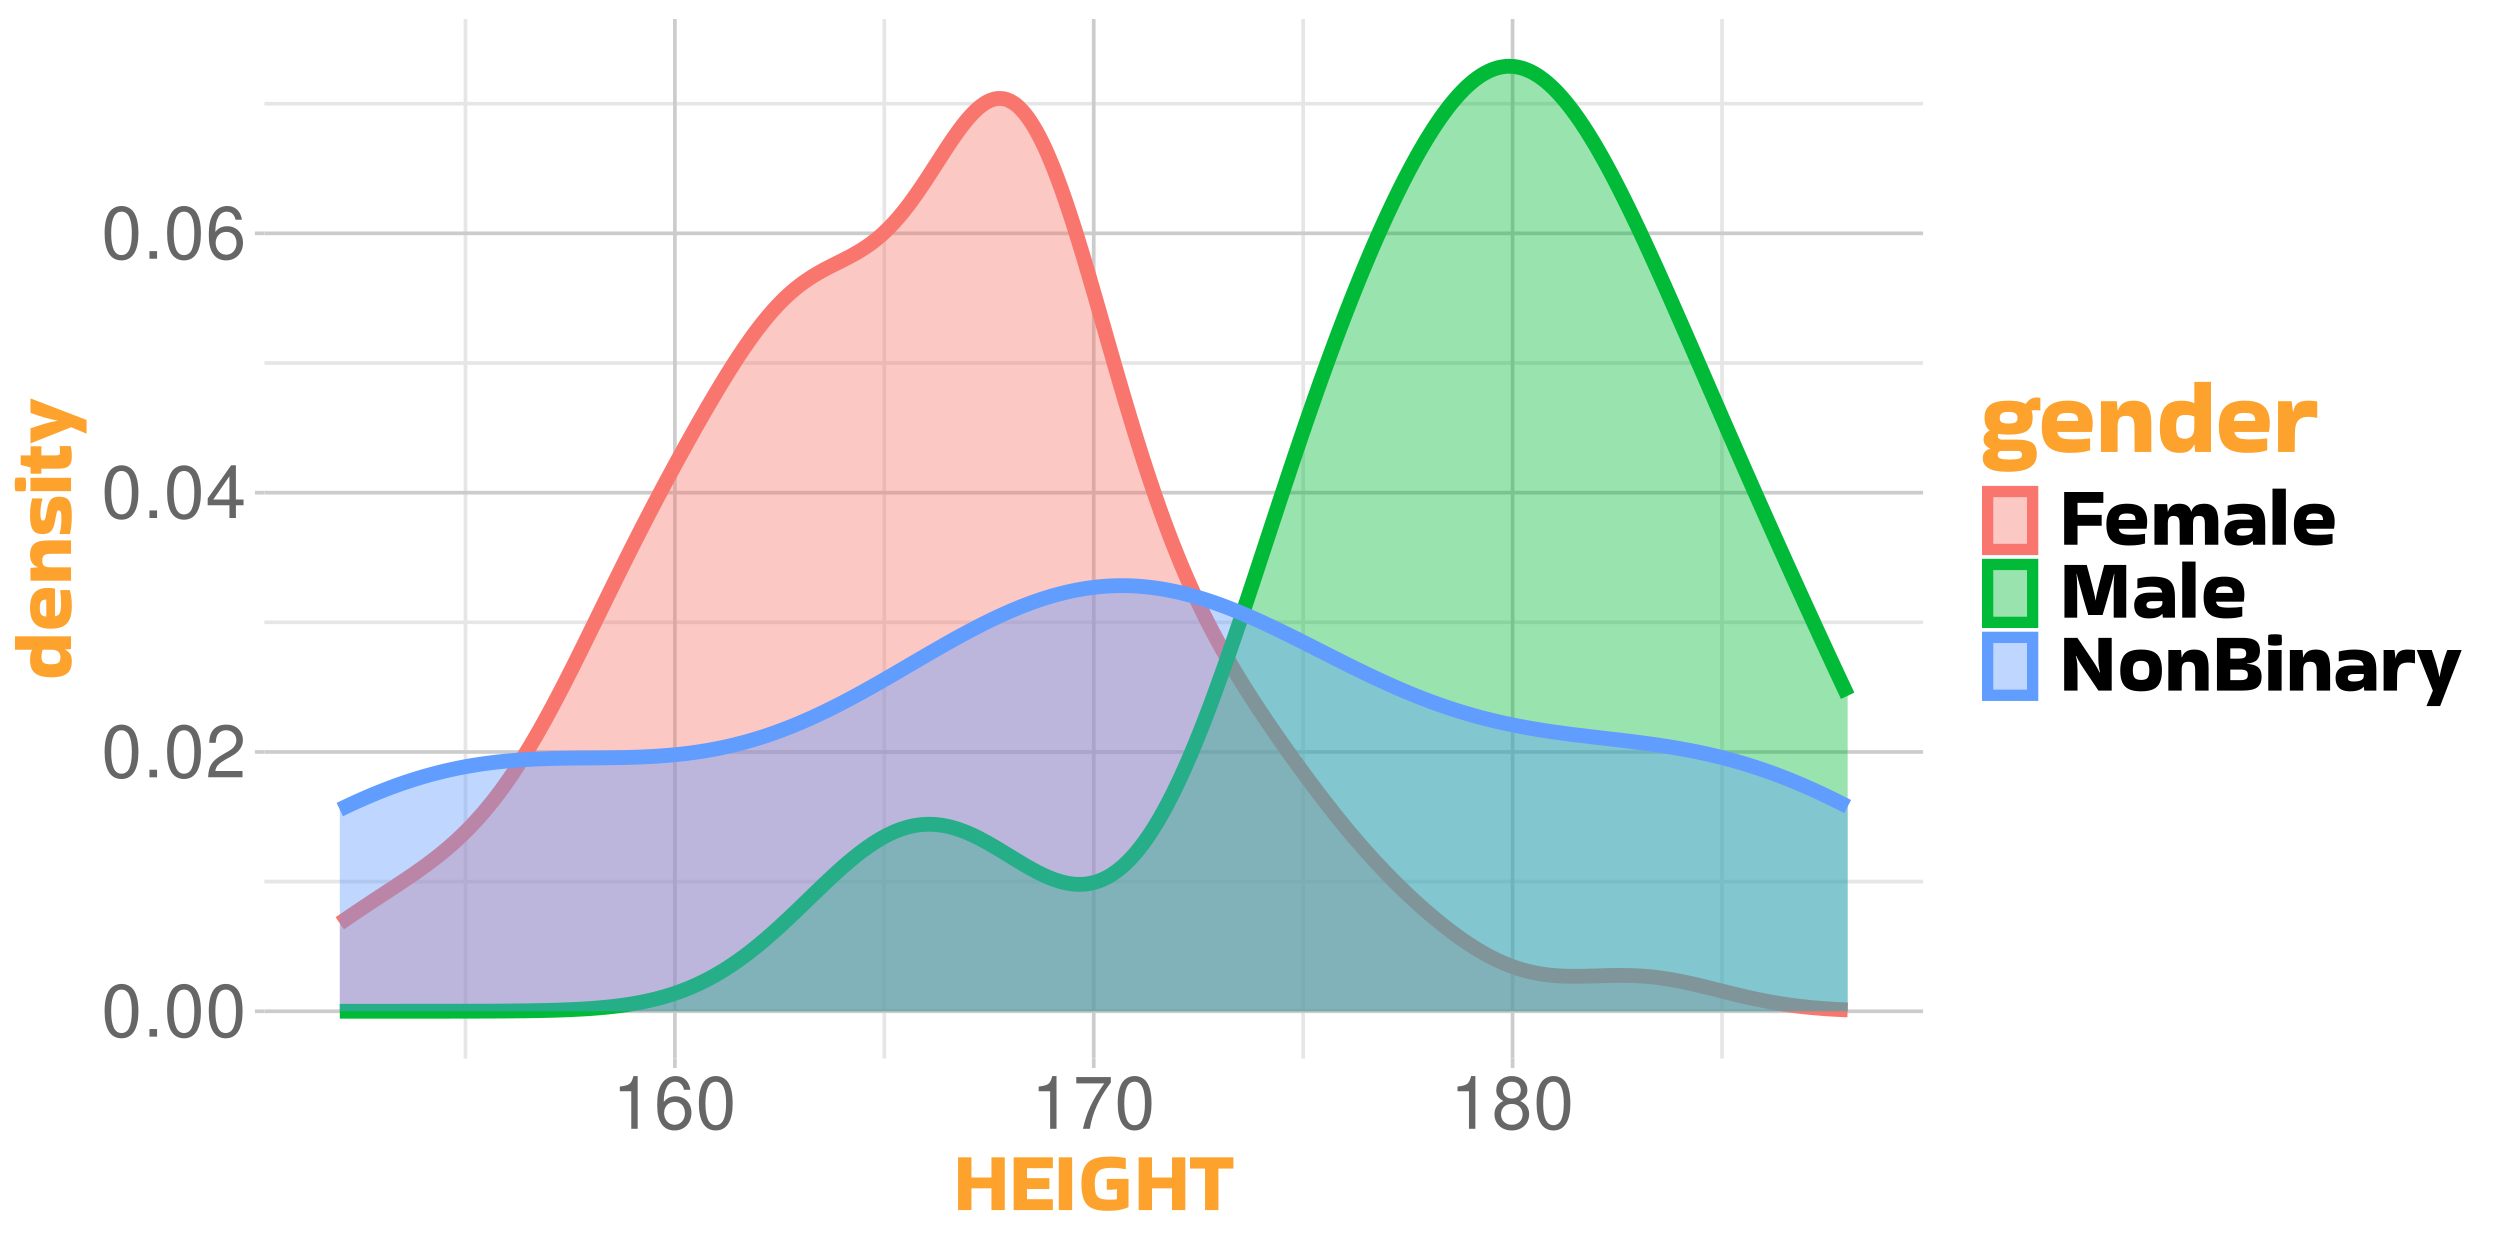 <?xml version="1.0" encoding="UTF-8"?>
<svg xmlns="http://www.w3.org/2000/svg" xmlns:xlink="http://www.w3.org/1999/xlink" width="720" height="360" viewBox="0 0 720 360">
<defs>
<g>
<g id="glyph-0-0">
<path d="M 5.781 -15.188 C 4.391 -15.188 3.125 -14.547 2.359 -13.531 C 1.391 -12.188 0.906 -10.156 0.906 -7.344 C 0.906 -2.219 2.578 0.484 5.781 0.484 C 8.922 0.484 10.641 -2.219 10.641 -7.219 C 10.641 -10.156 10.188 -12.141 9.203 -13.531 C 8.422 -14.578 7.188 -15.188 5.781 -15.188 Z M 5.781 -13.547 C 7.766 -13.547 8.75 -11.516 8.75 -7.391 C 8.75 -3.062 7.797 -1.047 5.734 -1.047 C 3.781 -1.047 2.797 -3.156 2.797 -7.328 C 2.797 -11.516 3.781 -13.547 5.781 -13.547 Z M 5.781 -13.547 "/>
</g>
<g id="glyph-0-1">
<path d="M 4.016 -2.188 L 1.828 -2.188 L 1.828 0 L 4.016 0 Z M 4.016 -2.188 "/>
</g>
<g id="glyph-0-2">
<path d="M 10.625 -1.828 L 2.797 -1.828 C 2.984 -3.094 3.656 -3.891 5.484 -5 L 7.578 -6.172 C 9.656 -7.328 10.734 -8.891 10.734 -10.75 C 10.734 -12.016 10.234 -13.188 9.344 -14 C 8.469 -14.812 7.375 -15.188 5.969 -15.188 C 4.078 -15.188 2.672 -14.516 1.844 -13.203 C 1.328 -12.406 1.094 -11.469 1.047 -9.938 L 2.891 -9.938 C 2.969 -10.969 3.094 -11.578 3.344 -12.078 C 3.828 -13 4.781 -13.562 5.906 -13.562 C 7.578 -13.562 8.844 -12.344 8.844 -10.703 C 8.844 -9.484 8.141 -8.438 6.828 -7.688 L 4.891 -6.547 C 1.781 -4.766 0.875 -3.344 0.719 -0.016 L 10.625 -0.016 Z M 10.625 -1.828 "/>
</g>
<g id="glyph-0-3">
<path d="M 6.859 -3.672 L 6.859 0 L 8.719 0 L 8.719 -3.672 L 10.922 -3.672 L 10.922 -5.328 L 8.719 -5.328 L 8.719 -15.188 L 7.344 -15.188 L 0.594 -5.625 L 0.594 -3.672 Z M 6.859 -5.328 L 2.203 -5.328 L 6.859 -12.031 Z M 6.859 -5.328 "/>
</g>
<g id="glyph-0-4">
<path d="M 10.453 -11.234 C 10.094 -13.719 8.5 -15.188 6.234 -15.188 C 4.594 -15.188 3.125 -14.391 2.25 -13.016 C 1.297 -11.531 0.906 -9.688 0.906 -6.938 C 0.906 -4.375 1.266 -2.75 2.156 -1.406 C 2.969 -0.172 4.266 0.484 5.906 0.484 C 8.734 0.484 10.766 -1.641 10.766 -4.594 C 10.766 -7.391 8.891 -9.359 6.219 -9.359 C 4.75 -9.359 3.594 -8.812 2.797 -7.703 C 2.812 -11.469 3.984 -13.547 6.109 -13.547 C 7.406 -13.547 8.312 -12.703 8.609 -11.234 Z M 5.984 -7.734 C 7.766 -7.734 8.891 -6.469 8.891 -4.453 C 8.891 -2.547 7.625 -1.156 5.922 -1.156 C 4.203 -1.156 2.891 -2.609 2.891 -4.531 C 2.891 -6.422 4.156 -7.734 5.984 -7.734 Z M 5.984 -7.734 "/>
</g>
<g id="glyph-0-5">
<path d="M 5.438 -10.812 L 5.438 0 L 7.281 0 L 7.281 -15.188 L 6.062 -15.188 C 5.422 -12.859 5 -12.531 2.141 -12.156 L 2.141 -10.812 Z M 5.438 -10.812 "/>
</g>
<g id="glyph-0-6">
<path d="M 10.922 -14.891 L 0.969 -14.891 L 0.969 -13.062 L 9.016 -13.062 C 5.453 -8 4.016 -4.891 2.891 0 L 4.875 0 C 5.688 -4.766 7.562 -8.859 10.922 -13.328 Z M 10.922 -14.891 "/>
</g>
<g id="glyph-0-7">
<path d="M 8.219 -8 C 9.766 -8.953 10.25 -9.703 10.25 -11.125 C 10.25 -13.531 8.422 -15.188 5.781 -15.188 C 3.156 -15.188 1.297 -13.531 1.297 -11.156 C 1.297 -9.703 1.781 -8.969 3.312 -8 C 1.609 -7.141 0.781 -5.906 0.781 -4.219 C 0.781 -1.453 2.812 0.484 5.781 0.484 C 8.719 0.484 10.766 -1.453 10.766 -4.219 C 10.766 -5.906 9.938 -7.141 8.219 -8 Z M 5.781 -13.547 C 7.344 -13.547 8.359 -12.594 8.359 -11.094 C 8.359 -9.656 7.328 -8.719 5.781 -8.719 C 4.203 -8.719 3.188 -9.656 3.188 -11.125 C 3.188 -12.594 4.203 -13.547 5.781 -13.547 Z M 5.781 -7.156 C 7.625 -7.156 8.891 -5.938 8.891 -4.172 C 8.891 -2.359 7.641 -1.156 5.734 -1.156 C 3.922 -1.156 2.672 -2.391 2.672 -4.156 C 2.672 -5.969 3.906 -7.156 5.781 -7.156 Z M 5.781 -7.156 "/>
</g>
<g id="glyph-1-0">
<path d="M 5.281 -0.219 L 1.438 -0.219 L 1.438 -15.406 L 5.281 -15.406 L 5.281 -9.594 L 11.047 -9.594 L 11.047 -15.406 L 14.875 -15.406 L 14.875 -0.219 L 11.047 -0.219 L 11.047 -6.484 L 5.281 -6.484 Z M 5.281 -0.219 "/>
</g>
<g id="glyph-1-1">
<path d="M 1.438 -0.219 L 1.438 -15.406 L 12.719 -15.406 L 12.719 -12.281 L 5.281 -12.281 L 5.281 -9.406 L 11.734 -9.406 L 11.734 -6.281 L 5.281 -6.281 L 5.281 -3.344 L 12.719 -3.344 L 12.719 -0.219 Z M 1.438 -0.219 "/>
</g>
<g id="glyph-1-2">
<path d="M 5.281 -0.219 L 1.438 -0.219 L 1.438 -15.406 L 5.281 -15.406 Z M 5.281 -0.219 "/>
</g>
<g id="glyph-1-3">
<path d="M 11.156 -4.703 C 11.156 -5.234 11.18 -5.711 11.234 -6.141 L 11.188 -6.219 C 10.738 -6.156 10.25 -6.109 9.719 -6.078 C 9.188 -6.055 8.695 -6.055 8.25 -6.078 L 8.25 -9.188 L 14.516 -9.219 L 14.516 -1.062 C 13.785 -0.719 12.953 -0.453 12.016 -0.266 C 11.078 -0.086 9.891 0 8.453 0 C 6.523 0 5.016 -0.258 3.922 -0.781 C 2.836 -1.301 2.07 -2.141 1.625 -3.297 C 1.176 -4.461 0.953 -6.008 0.953 -7.938 C 0.953 -9.508 1.133 -10.797 1.5 -11.797 C 1.863 -12.805 2.391 -13.586 3.078 -14.141 C 3.773 -14.691 4.629 -15.078 5.641 -15.297 C 6.648 -15.516 7.801 -15.625 9.094 -15.625 C 9.863 -15.625 10.633 -15.594 11.406 -15.531 C 12.188 -15.469 12.961 -15.348 13.734 -15.172 L 13.734 -12 L 13.656 -11.953 C 12.977 -12.109 12.305 -12.219 11.641 -12.281 C 10.984 -12.352 10.316 -12.391 9.641 -12.391 C 8.672 -12.391 7.82 -12.285 7.094 -12.078 C 6.363 -11.879 5.797 -11.469 5.391 -10.844 C 4.992 -10.219 4.797 -9.25 4.797 -7.938 C 4.797 -6.645 4.906 -5.656 5.125 -4.969 C 5.344 -4.289 5.75 -3.828 6.344 -3.578 C 6.945 -3.336 7.805 -3.219 8.922 -3.219 C 9.066 -3.219 9.289 -3.219 9.594 -3.219 C 9.906 -3.227 10.211 -3.238 10.516 -3.25 C 10.816 -3.27 11.031 -3.301 11.156 -3.344 Z M 11.156 -4.703 "/>
</g>
<g id="glyph-1-4">
<path d="M 4.562 -0.219 L 4.562 -12.172 L 0.234 -12.172 L 0.234 -15.406 L 12.719 -15.406 L 12.719 -12.172 L 8.406 -12.172 L 8.406 -0.219 Z M 4.562 -0.219 "/>
</g>
<g id="glyph-1-5">
<path d="M 5.281 -0.219 L 1.438 -0.219 L 1.438 -15.406 L 12.719 -15.406 L 12.719 -12.281 L 5.281 -12.281 L 5.281 -8.812 L 12.234 -8.812 L 12.234 -5.688 L 5.281 -5.688 Z M 5.281 -0.219 "/>
</g>
<g id="glyph-1-6">
<path d="M 11.734 -0.594 C 11.285 -0.438 10.664 -0.297 9.875 -0.172 C 9.082 -0.055 8.145 0 7.062 0 C 5.676 0 4.5 -0.176 3.531 -0.531 C 2.57 -0.895 1.844 -1.516 1.344 -2.391 C 0.844 -3.266 0.594 -4.477 0.594 -6.031 C 0.594 -8.133 1.078 -9.66 2.047 -10.609 C 3.016 -11.555 4.516 -12.031 6.547 -12.031 C 8.004 -12.031 9.148 -11.82 9.984 -11.406 C 10.828 -10.988 11.43 -10.398 11.797 -9.641 C 12.16 -8.879 12.344 -7.977 12.344 -6.938 C 12.344 -6.633 12.328 -6.305 12.297 -5.953 C 12.273 -5.598 12.234 -5.254 12.172 -4.922 L 12.078 -4.828 L 4.172 -4.828 C 4.285 -4.117 4.617 -3.648 5.172 -3.422 C 5.723 -3.203 6.625 -3.094 7.875 -3.094 C 8.707 -3.094 9.398 -3.113 9.953 -3.156 C 10.504 -3.195 11.066 -3.258 11.641 -3.344 L 11.734 -3.266 Z M 9 -7.344 C 9 -7.727 8.938 -8.062 8.812 -8.344 C 8.695 -8.625 8.461 -8.836 8.109 -8.984 C 7.754 -9.141 7.234 -9.219 6.547 -9.219 C 5.547 -9.219 4.891 -9.047 4.578 -8.703 C 4.266 -8.359 4.109 -7.906 4.109 -7.344 Z M 9 -7.344 "/>
</g>
<g id="glyph-1-7">
<path d="M 15.953 -12.031 C 17.141 -12.031 18.082 -11.633 18.781 -10.844 C 19.477 -10.062 19.828 -8.703 19.828 -6.766 L 19.828 -0.219 L 15.984 -0.219 L 15.953 -6.281 C 15.953 -7.07 15.836 -7.641 15.609 -7.984 C 15.379 -8.336 14.926 -8.516 14.25 -8.516 C 13.582 -8.516 13.129 -8.336 12.891 -7.984 C 12.66 -7.641 12.547 -7.07 12.547 -6.281 L 12.547 -0.219 L 8.719 -0.219 L 8.688 -6.281 C 8.688 -7.07 8.566 -7.641 8.328 -7.984 C 8.098 -8.336 7.648 -8.516 6.984 -8.516 C 6.305 -8.516 5.852 -8.336 5.625 -7.984 C 5.395 -7.641 5.281 -7.07 5.281 -6.281 L 5.281 -0.219 L 1.438 -0.219 L 1.438 -11.906 L 5.094 -11.906 L 5.281 -9.766 L 5.359 -9.766 C 5.555 -10.473 5.914 -11.023 6.438 -11.422 C 6.957 -11.828 7.695 -12.031 8.656 -12.031 C 9.625 -12.031 10.383 -11.828 10.938 -11.422 C 11.488 -11.023 11.844 -10.473 12 -9.766 L 12.078 -9.766 C 12.285 -10.484 12.688 -11.039 13.281 -11.438 C 13.883 -11.832 14.773 -12.031 15.953 -12.031 Z M 15.953 -12.031 "/>
</g>
<g id="glyph-1-8">
<path d="M 5.875 -12.031 C 7.414 -12.031 8.656 -11.867 9.594 -11.547 C 10.539 -11.223 11.234 -10.633 11.672 -9.781 C 12.117 -8.926 12.344 -7.691 12.344 -6.078 L 12.344 -0.219 L 8.859 -0.219 L 8.734 -1.312 L 8.656 -1.312 C 8.352 -0.914 7.879 -0.598 7.234 -0.359 C 6.598 -0.117 5.77 0 4.75 0 C 1.977 0 0.594 -1.297 0.594 -3.891 C 0.594 -4.992 0.957 -5.859 1.688 -6.484 C 2.414 -7.117 3.566 -7.438 5.141 -7.438 L 8.688 -7.438 C 8.57 -8.113 8.281 -8.566 7.812 -8.797 C 7.352 -9.023 6.566 -9.141 5.453 -9.141 C 4.742 -9.141 4.051 -9.086 3.375 -8.984 C 2.695 -8.879 2.098 -8.766 1.578 -8.641 L 1.516 -8.688 L 1.531 -11.469 C 1.852 -11.562 2.258 -11.648 2.75 -11.734 C 3.25 -11.828 3.773 -11.898 4.328 -11.953 C 4.879 -12.004 5.395 -12.031 5.875 -12.031 Z M 5.734 -2.828 C 6.723 -2.828 7.469 -2.953 7.969 -3.203 C 8.469 -3.453 8.723 -3.848 8.734 -4.391 L 8.734 -4.984 L 6.031 -4.984 C 5.32 -4.984 4.828 -4.883 4.547 -4.688 C 4.266 -4.488 4.125 -4.223 4.125 -3.891 C 4.125 -3.484 4.266 -3.203 4.547 -3.047 C 4.836 -2.898 5.234 -2.828 5.734 -2.828 Z M 5.734 -2.828 "/>
</g>
<g id="glyph-1-9">
<path d="M 5.281 -0.219 L 1.438 -0.219 L 1.438 -16.375 L 5.281 -16.375 Z M 5.281 -0.219 "/>
</g>
<g id="glyph-1-10">
<path d="M 8.375 -0.984 C 8.102 -1.848 7.828 -2.766 7.547 -3.734 C 7.266 -4.711 6.988 -5.68 6.719 -6.641 C 6.445 -7.609 6.195 -8.504 5.969 -9.328 C 5.75 -10.16 5.555 -10.879 5.391 -11.484 C 5.234 -12.098 5.125 -12.535 5.062 -12.797 L 4.969 -12.766 C 5.02 -12.484 5.062 -12.102 5.094 -11.625 C 5.125 -11.156 5.145 -10.66 5.156 -10.141 C 5.176 -9.617 5.188 -9.145 5.188 -8.719 L 5.188 -0.219 L 1.516 -0.219 L 1.516 -15.406 L 7.938 -15.406 C 8.164 -14.562 8.406 -13.672 8.656 -12.734 C 8.906 -11.797 9.148 -10.863 9.391 -9.938 C 9.641 -9.02 9.859 -8.148 10.047 -7.328 C 10.242 -6.504 10.383 -5.789 10.469 -5.188 L 10.516 -5.188 C 10.586 -5.789 10.719 -6.5 10.906 -7.312 C 11.094 -8.133 11.305 -9.008 11.547 -9.938 C 11.785 -10.863 12.031 -11.797 12.281 -12.734 C 12.539 -13.672 12.773 -14.562 12.984 -15.406 L 19.312 -15.406 L 19.312 -0.219 L 15.703 -0.219 L 15.703 -8.719 C 15.703 -9.145 15.707 -9.617 15.719 -10.141 C 15.738 -10.66 15.766 -11.156 15.797 -11.625 C 15.836 -12.102 15.875 -12.484 15.906 -12.766 L 15.812 -12.797 C 15.75 -12.535 15.633 -12.098 15.469 -11.484 C 15.312 -10.879 15.117 -10.156 14.891 -9.312 C 14.66 -8.477 14.41 -7.582 14.141 -6.625 C 13.867 -5.664 13.594 -4.703 13.312 -3.734 C 13.031 -2.766 12.758 -1.848 12.5 -0.984 Z M 8.375 -0.984 "/>
</g>
<g id="glyph-1-11">
<path d="M 11.281 -15.406 L 15.125 -15.406 L 15.125 -0.219 L 11.297 -0.219 L 6.984 -6.641 C 6.648 -7.16 6.367 -7.594 6.141 -7.938 C 5.922 -8.289 5.711 -8.645 5.516 -9 C 5.328 -9.352 5.113 -9.77 4.875 -10.25 L 4.797 -10.156 C 5.023 -9.383 5.16 -8.664 5.203 -8 C 5.254 -7.344 5.281 -6.703 5.281 -6.078 L 5.281 -0.219 L 1.438 -0.219 L 1.438 -15.406 L 5.25 -15.406 L 9.578 -8.969 C 9.91 -8.477 10.188 -8.051 10.406 -7.688 C 10.633 -7.332 10.844 -6.977 11.031 -6.625 C 11.227 -6.27 11.445 -5.852 11.688 -5.375 L 11.766 -5.469 C 11.598 -6.145 11.473 -6.797 11.391 -7.422 C 11.316 -8.055 11.281 -8.688 11.281 -9.312 Z M 11.281 -15.406 "/>
</g>
<g id="glyph-1-12">
<path d="M 0.594 -5.969 C 0.594 -8.113 1.051 -9.66 1.969 -10.609 C 2.883 -11.555 4.426 -12.031 6.594 -12.031 C 8.051 -12.031 9.219 -11.82 10.094 -11.406 C 10.977 -10.988 11.613 -10.332 12 -9.438 C 12.395 -8.551 12.594 -7.395 12.594 -5.969 C 12.594 -4.562 12.395 -3.414 12 -2.531 C 11.613 -1.656 10.977 -1.016 10.094 -0.609 C 9.219 -0.203 8.051 0 6.594 0 C 4.426 0 2.883 -0.469 1.969 -1.406 C 1.051 -2.344 0.594 -3.863 0.594 -5.969 Z M 6.594 -3.281 C 7.52 -3.281 8.145 -3.484 8.469 -3.891 C 8.801 -4.305 8.969 -5.023 8.969 -6.047 C 8.969 -7.023 8.801 -7.723 8.469 -8.141 C 8.145 -8.566 7.52 -8.781 6.594 -8.781 C 5.695 -8.781 5.078 -8.566 4.734 -8.141 C 4.391 -7.723 4.219 -7.023 4.219 -6.047 C 4.219 -5.023 4.391 -4.305 4.734 -3.891 C 5.078 -3.484 5.695 -3.281 6.594 -3.281 Z M 6.594 -3.281 "/>
</g>
<g id="glyph-1-13">
<path d="M 5.281 -0.219 L 1.438 -0.219 L 1.438 -11.906 L 5.094 -11.906 L 5.281 -9.766 L 5.359 -9.766 C 5.578 -10.484 5.973 -11.039 6.547 -11.438 C 7.129 -11.832 7.93 -12.031 8.953 -12.031 C 10.348 -12.031 11.375 -11.633 12.031 -10.844 C 12.695 -10.062 13.031 -8.703 13.031 -6.766 L 13.031 -0.219 L 9.188 -0.219 L 9.172 -6.031 C 9.172 -6.926 9.035 -7.562 8.766 -7.938 C 8.492 -8.32 7.977 -8.516 7.219 -8.516 C 6.52 -8.516 6.023 -8.344 5.734 -8 C 5.441 -7.656 5.289 -7.066 5.281 -6.234 Z M 5.281 -0.219 "/>
</g>
<g id="glyph-1-14">
<path d="M 14.297 -4.109 C 14.297 -2.828 13.898 -1.859 13.109 -1.203 C 12.316 -0.547 10.922 -0.219 8.922 -0.219 L 1.438 -0.219 L 1.438 -15.406 L 8.688 -15.406 C 10.02 -15.406 11.055 -15.266 11.797 -14.984 C 12.535 -14.703 13.055 -14.289 13.359 -13.75 C 13.672 -13.207 13.828 -12.531 13.828 -11.719 C 13.828 -10.594 13.555 -9.723 13.016 -9.109 C 12.484 -8.492 11.484 -8.117 10.016 -7.984 L 10.016 -7.922 C 11.098 -7.836 11.953 -7.656 12.578 -7.375 C 13.203 -7.094 13.645 -6.688 13.906 -6.156 C 14.164 -5.633 14.297 -4.953 14.297 -4.109 Z M 7.625 -12.391 L 5.281 -12.391 L 5.281 -9.406 L 7.625 -9.406 C 8.414 -9.406 8.984 -9.504 9.328 -9.703 C 9.68 -9.91 9.859 -10.305 9.859 -10.891 C 9.859 -11.473 9.68 -11.867 9.328 -12.078 C 8.984 -12.285 8.414 -12.391 7.625 -12.391 Z M 8.109 -6.266 L 5.281 -6.266 L 5.281 -3.219 L 8.109 -3.219 C 8.891 -3.219 9.457 -3.32 9.812 -3.531 C 10.164 -3.75 10.344 -4.156 10.344 -4.75 C 10.344 -5.352 10.164 -5.754 9.812 -5.953 C 9.457 -6.16 8.891 -6.266 8.109 -6.266 Z M 8.109 -6.266 "/>
</g>
<g id="glyph-1-15">
<path d="M 5.062 -16.25 C 5.113 -15.676 5.141 -15.195 5.141 -14.812 C 5.141 -14.582 5.133 -14.352 5.125 -14.125 C 5.113 -13.895 5.094 -13.633 5.062 -13.344 C 4.727 -13.281 4.398 -13.234 4.078 -13.203 C 3.754 -13.172 3.438 -13.156 3.125 -13.156 C 2.812 -13.156 2.5 -13.172 2.188 -13.203 C 1.883 -13.234 1.57 -13.281 1.25 -13.344 C 1.219 -13.613 1.191 -13.863 1.172 -14.094 C 1.16 -14.332 1.156 -14.562 1.156 -14.781 C 1.156 -14.988 1.16 -15.211 1.172 -15.453 C 1.191 -15.691 1.219 -15.957 1.25 -16.25 C 1.57 -16.332 1.895 -16.383 2.219 -16.406 C 2.551 -16.426 2.875 -16.438 3.188 -16.438 C 3.488 -16.438 3.797 -16.426 4.109 -16.406 C 4.422 -16.383 4.738 -16.332 5.062 -16.25 Z M 5.062 -0.219 L 1.219 -0.219 L 1.219 -11.906 L 5.062 -11.906 Z M 5.062 -0.219 "/>
</g>
<g id="glyph-1-16">
<path d="M 5.281 -0.219 L 1.438 -0.219 L 1.438 -11.906 L 4.562 -11.906 L 4.875 -9.5 L 4.938 -9.5 C 5.082 -10.395 5.426 -11.039 5.969 -11.438 C 6.52 -11.832 7.332 -12.031 8.406 -12.031 C 8.832 -12.031 9.223 -12.008 9.578 -11.969 C 9.93 -11.926 10.227 -11.891 10.469 -11.859 L 10.469 -8.109 L 10.422 -8.062 C 10.16 -8.125 9.863 -8.176 9.531 -8.219 C 9.207 -8.27 8.836 -8.297 8.422 -8.297 C 7.828 -8.297 7.297 -8.203 6.828 -8.016 C 6.359 -7.828 5.988 -7.457 5.719 -6.906 C 5.457 -6.352 5.328 -5.531 5.328 -4.438 Z M 5.281 -0.219 "/>
</g>
<g id="glyph-1-17">
<path d="M 2.781 4.203 L 4.625 -0.188 L 0 -11.859 L 0 -11.906 L 4.297 -11.906 C 4.742 -10.645 5.16 -9.375 5.547 -8.094 C 5.941 -6.812 6.258 -5.5 6.5 -4.156 L 6.547 -4.156 C 6.785 -5.477 7.094 -6.781 7.469 -8.062 C 7.852 -9.344 8.285 -10.625 8.766 -11.906 L 12.891 -11.906 L 12.891 -11.828 L 6.719 4.25 L 2.781 4.25 Z M 2.781 4.203 "/>
</g>
<g id="glyph-2-0">
<path d="M -0.219 -8.734 L -1.922 -8.594 L -1.922 -8.5 C -1.273 -8.227 -0.789 -7.836 -0.469 -7.328 C -0.156 -6.828 0 -6.098 0 -5.141 C 0 -3.586 -0.453 -2.445 -1.359 -1.719 C -2.266 -1 -3.629 -0.625 -5.453 -0.594 C -7.078 -0.582 -8.367 -0.75 -9.328 -1.094 C -10.297 -1.445 -10.988 -2 -11.406 -2.75 C -11.82 -3.508 -12.031 -4.473 -12.031 -5.641 C -12.031 -6.242 -11.977 -6.797 -11.875 -7.297 C -11.77 -7.797 -11.629 -8.195 -11.453 -8.5 L -11.469 -8.547 L -16.375 -8.547 L -16.375 -12.391 L -0.219 -12.391 Z M -3.266 -6.391 C -3.266 -7.023 -3.461 -7.539 -3.859 -7.938 C -4.266 -8.344 -4.93 -8.547 -5.859 -8.547 L -8.375 -8.547 C -8.613 -7.953 -8.734 -7.254 -8.734 -6.453 C -8.734 -5.703 -8.551 -5.16 -8.188 -4.828 C -7.832 -4.504 -7.113 -4.344 -6.031 -4.344 C -5.094 -4.344 -4.395 -4.473 -3.938 -4.734 C -3.488 -5.004 -3.266 -5.555 -3.266 -6.391 Z M -3.266 -6.391 "/>
</g>
<g id="glyph-2-1">
<path d="M -0.594 -11.734 C -0.438 -11.285 -0.297 -10.664 -0.172 -9.875 C -0.055 -9.082 0 -8.145 0 -7.062 C 0 -5.676 -0.176 -4.5 -0.531 -3.531 C -0.895 -2.57 -1.516 -1.844 -2.391 -1.344 C -3.266 -0.844 -4.477 -0.594 -6.031 -0.594 C -8.133 -0.594 -9.66 -1.078 -10.609 -2.047 C -11.555 -3.016 -12.031 -4.516 -12.031 -6.547 C -12.031 -8.004 -11.82 -9.148 -11.406 -9.984 C -10.988 -10.828 -10.398 -11.43 -9.641 -11.797 C -8.879 -12.16 -7.977 -12.344 -6.938 -12.344 C -6.633 -12.344 -6.305 -12.328 -5.953 -12.297 C -5.598 -12.273 -5.254 -12.234 -4.922 -12.172 L -4.828 -12.078 L -4.828 -4.172 C -4.117 -4.285 -3.648 -4.617 -3.422 -5.172 C -3.203 -5.723 -3.094 -6.625 -3.094 -7.875 C -3.094 -8.707 -3.113 -9.398 -3.156 -9.953 C -3.195 -10.504 -3.258 -11.066 -3.344 -11.641 L -3.266 -11.734 Z M -7.344 -9 C -7.727 -9 -8.062 -8.938 -8.344 -8.812 C -8.625 -8.695 -8.836 -8.461 -8.984 -8.109 C -9.141 -7.754 -9.219 -7.234 -9.219 -6.547 C -9.219 -5.547 -9.047 -4.891 -8.703 -4.578 C -8.359 -4.266 -7.906 -4.109 -7.344 -4.109 Z M -7.344 -9 "/>
</g>
<g id="glyph-2-2">
<path d="M -0.219 -5.281 L -0.219 -1.438 L -11.906 -1.438 L -11.906 -5.094 L -9.766 -5.281 L -9.766 -5.359 C -10.484 -5.578 -11.039 -5.973 -11.438 -6.547 C -11.832 -7.129 -12.031 -7.93 -12.031 -8.953 C -12.031 -10.348 -11.633 -11.375 -10.844 -12.031 C -10.062 -12.695 -8.703 -13.031 -6.766 -13.031 L -0.219 -13.031 L -0.219 -9.188 L -6.031 -9.172 C -6.926 -9.172 -7.562 -9.035 -7.938 -8.766 C -8.32 -8.492 -8.516 -7.977 -8.516 -7.219 C -8.516 -6.52 -8.344 -6.023 -8 -5.734 C -7.656 -5.441 -7.066 -5.289 -6.234 -5.281 Z M -0.219 -5.281 "/>
</g>
<g id="glyph-2-3">
<path d="M -3.531 -0.906 C -3.176 -2.156 -3 -3.539 -3 -5.062 C -3 -5.801 -3.02 -6.352 -3.062 -6.719 C -3.113 -7.082 -3.195 -7.328 -3.312 -7.453 C -3.426 -7.586 -3.578 -7.656 -3.766 -7.656 C -4.035 -7.656 -4.203 -7.555 -4.266 -7.359 C -4.336 -7.16 -4.426 -6.766 -4.531 -6.172 L -4.891 -4.266 C -5.129 -3.055 -5.508 -2.18 -6.031 -1.641 C -6.551 -1.109 -7.332 -0.844 -8.375 -0.844 C -9.781 -0.844 -10.738 -1.258 -11.25 -2.094 C -11.77 -2.938 -12.031 -4.281 -12.031 -6.125 C -12.031 -7.227 -11.969 -8.195 -11.844 -9.031 C -11.719 -9.875 -11.57 -10.578 -11.406 -11.141 L -8.5 -11.094 L -8.422 -11.016 C -8.836 -9.723 -9.047 -8.305 -9.047 -6.766 C -9.047 -6.016 -8.992 -5.488 -8.891 -5.188 C -8.785 -4.895 -8.582 -4.75 -8.281 -4.75 C -8.125 -4.75 -7.992 -4.789 -7.891 -4.875 C -7.797 -4.969 -7.703 -5.172 -7.609 -5.484 C -7.523 -5.805 -7.422 -6.316 -7.297 -7.016 L -6.953 -8.766 C -6.742 -9.734 -6.398 -10.445 -5.922 -10.906 C -5.441 -11.375 -4.68 -11.609 -3.641 -11.609 C -2.734 -11.609 -2.008 -11.441 -1.469 -11.109 C -0.938 -10.773 -0.555 -10.211 -0.328 -9.422 C -0.109 -8.629 0 -7.535 0 -6.141 C 0 -5.086 -0.051 -4.113 -0.156 -3.219 C -0.258 -2.332 -0.383 -1.539 -0.531 -0.844 L -3.484 -0.844 Z M -3.531 -0.906 "/>
</g>
<g id="glyph-2-4">
<path d="M -16.25 -5.062 C -15.676 -5.113 -15.195 -5.141 -14.812 -5.141 C -14.582 -5.141 -14.352 -5.133 -14.125 -5.125 C -13.895 -5.113 -13.633 -5.094 -13.344 -5.062 C -13.281 -4.727 -13.234 -4.398 -13.203 -4.078 C -13.172 -3.754 -13.156 -3.438 -13.156 -3.125 C -13.156 -2.812 -13.172 -2.5 -13.203 -2.188 C -13.234 -1.883 -13.281 -1.57 -13.344 -1.25 C -13.613 -1.219 -13.863 -1.191 -14.094 -1.172 C -14.332 -1.16 -14.562 -1.156 -14.781 -1.156 C -14.988 -1.156 -15.211 -1.16 -15.453 -1.172 C -15.691 -1.191 -15.957 -1.219 -16.25 -1.25 C -16.332 -1.57 -16.383 -1.895 -16.406 -2.219 C -16.426 -2.551 -16.438 -2.875 -16.438 -3.188 C -16.438 -3.488 -16.426 -3.797 -16.406 -4.109 C -16.383 -4.422 -16.332 -4.738 -16.25 -5.062 Z M -0.219 -5.062 L -0.219 -1.219 L -11.906 -1.219 L -11.906 -5.062 Z M -0.219 -5.062 "/>
</g>
<g id="glyph-2-5">
<path d="M -3.719 -1.688 L -8.766 -1.688 L -8.766 -0.234 L -11.875 -0.234 L -11.875 -2.047 L -14.734 -2.766 L -14.734 -5.516 L -11.875 -5.516 L -11.875 -8.141 L -8.766 -8.141 L -8.766 -5.516 L -4.562 -5.516 C -4.113 -5.516 -3.805 -5.57 -3.641 -5.688 C -3.473 -5.801 -3.391 -6.055 -3.391 -6.453 C -3.391 -6.711 -3.398 -6.984 -3.422 -7.266 C -3.441 -7.555 -3.469 -7.848 -3.5 -8.141 L -3.453 -8.203 L -0.344 -8.203 C -0.113 -7.441 0 -6.426 0 -5.156 C 0 -3.895 -0.285 -3 -0.859 -2.469 C -1.441 -1.945 -2.395 -1.688 -3.719 -1.688 Z M -3.719 -1.688 "/>
</g>
<g id="glyph-2-6">
<path d="M 4.203 -2.781 L -0.188 -4.625 L -11.859 0 L -11.906 0 L -11.906 -4.297 C -10.645 -4.742 -9.375 -5.16 -8.094 -5.547 C -6.812 -5.941 -5.5 -6.258 -4.156 -6.5 L -4.156 -6.547 C -5.477 -6.785 -6.781 -7.094 -8.062 -7.469 C -9.344 -7.852 -10.625 -8.285 -11.906 -8.766 L -11.906 -12.891 L -11.828 -12.891 L 4.25 -6.719 L 4.25 -2.781 Z M 4.203 -2.781 "/>
</g>
<g id="glyph-3-0">
<path d="M 2.875 -1.266 C 2.219 -1.547 1.738 -1.906 1.438 -2.344 C 1.133 -2.781 0.984 -3.312 0.984 -3.938 C 0.984 -4.488 1.141 -4.973 1.453 -5.391 C 1.766 -5.816 2.18 -6.148 2.703 -6.391 L 2.703 -6.484 C 2.203 -6.879 1.836 -7.379 1.609 -7.984 C 1.379 -8.598 1.266 -9.305 1.266 -10.109 C 1.266 -11.711 1.781 -12.93 2.812 -13.766 C 3.852 -14.609 5.656 -15.031 8.219 -15.031 C 10.32 -15.031 11.922 -14.727 13.016 -14.125 L 13.172 -14.125 C 13.492 -14.645 13.906 -15.078 14.406 -15.422 C 14.906 -15.766 15.516 -15.938 16.234 -15.938 C 16.453 -15.938 16.648 -15.93 16.828 -15.922 C 17.004 -15.91 17.176 -15.895 17.344 -15.875 L 17.344 -12.188 C 16.957 -12.258 16.504 -12.297 15.984 -12.297 C 15.566 -12.297 15.172 -12.258 14.797 -12.188 C 15.016 -11.602 15.125 -10.91 15.125 -10.109 C 15.125 -8.391 14.602 -7.148 13.562 -6.391 C 12.52 -5.629 10.738 -5.25 8.219 -5.25 C 7.633 -5.25 7.094 -5.27 6.594 -5.312 C 6.094 -5.352 5.633 -5.41 5.219 -5.484 C 5.133 -5.328 5.094 -5.141 5.094 -4.922 C 5.094 -4.598 5.195 -4.332 5.406 -4.125 C 5.625 -3.914 5.992 -3.812 6.516 -3.812 L 10.828 -3.812 C 12.672 -3.812 14.047 -3.52 14.953 -2.938 C 15.859 -2.352 16.312 -1.234 16.312 0.422 C 16.312 2.055 15.672 3.301 14.391 4.156 C 13.117 5.02 10.961 5.453 7.922 5.453 C 5.422 5.453 3.598 5.117 2.453 4.453 C 1.316 3.785 0.75 2.812 0.75 1.531 C 0.75 0.832 0.938 0.25 1.312 -0.219 C 1.695 -0.695 2.219 -1.016 2.875 -1.172 Z M 8.219 -8.453 C 9.156 -8.453 9.812 -8.566 10.188 -8.797 C 10.57 -9.035 10.766 -9.453 10.766 -10.047 C 10.766 -10.648 10.57 -11.094 10.188 -11.375 C 9.812 -11.656 9.156 -11.797 8.219 -11.797 C 7.258 -11.797 6.586 -11.656 6.203 -11.375 C 5.828 -11.094 5.641 -10.648 5.641 -10.047 C 5.641 -9.453 5.828 -9.035 6.203 -8.797 C 6.586 -8.566 7.258 -8.453 8.219 -8.453 Z M 8.484 1.922 C 9.547 1.922 10.328 1.867 10.828 1.766 C 11.328 1.672 11.656 1.52 11.812 1.312 C 11.977 1.113 12.062 0.863 12.062 0.562 C 12.062 0.227 11.957 -0.039 11.75 -0.25 C 11.551 -0.457 11.254 -0.562 10.859 -0.562 L 6.266 -0.562 C 5.867 -0.562 5.566 -0.457 5.359 -0.25 C 5.16 -0.039 5.062 0.227 5.062 0.562 C 5.062 0.863 5.145 1.113 5.312 1.312 C 5.488 1.52 5.82 1.672 6.312 1.766 C 6.801 1.867 7.523 1.922 8.484 1.922 Z M 8.484 1.922 "/>
</g>
<g id="glyph-3-1">
<path d="M 14.672 -0.75 C 14.109 -0.551 13.332 -0.375 12.344 -0.219 C 11.352 -0.07 10.176 0 8.812 0 C 7.094 0 5.629 -0.223 4.422 -0.672 C 3.211 -1.117 2.297 -1.891 1.672 -2.984 C 1.055 -4.078 0.75 -5.594 0.75 -7.531 C 0.75 -10.164 1.352 -12.07 2.562 -13.25 C 3.77 -14.438 5.645 -15.031 8.188 -15.031 C 10.008 -15.031 11.441 -14.77 12.484 -14.25 C 13.535 -13.727 14.285 -12.992 14.734 -12.047 C 15.191 -11.098 15.422 -9.973 15.422 -8.672 C 15.422 -8.285 15.406 -7.875 15.375 -7.438 C 15.344 -7 15.285 -6.57 15.203 -6.156 L 15.094 -6.031 L 5.219 -6.031 C 5.363 -5.145 5.781 -4.562 6.469 -4.281 C 7.156 -4.008 8.281 -3.875 9.844 -3.875 C 10.883 -3.875 11.75 -3.895 12.438 -3.938 C 13.125 -3.988 13.828 -4.066 14.547 -4.172 L 14.672 -4.078 Z M 11.25 -9.188 C 11.25 -9.664 11.172 -10.078 11.016 -10.422 C 10.867 -10.773 10.578 -11.047 10.141 -11.234 C 9.703 -11.422 9.051 -11.516 8.188 -11.516 C 6.926 -11.516 6.098 -11.301 5.703 -10.875 C 5.316 -10.445 5.125 -9.883 5.125 -9.188 Z M 11.25 -9.188 "/>
</g>
<g id="glyph-3-2">
<path d="M 6.594 -0.266 L 1.797 -0.266 L 1.797 -14.875 L 6.359 -14.875 L 6.594 -12.203 L 6.688 -12.203 C 6.969 -13.109 7.469 -13.805 8.188 -14.297 C 8.906 -14.785 9.906 -15.031 11.188 -15.031 C 12.926 -15.031 14.211 -14.539 15.047 -13.562 C 15.879 -12.582 16.297 -10.879 16.297 -8.453 L 16.297 -0.266 L 11.484 -0.266 L 11.453 -7.531 C 11.453 -8.645 11.281 -9.441 10.938 -9.922 C 10.602 -10.41 9.969 -10.656 9.031 -10.656 C 8.145 -10.656 7.52 -10.438 7.156 -10 C 6.801 -9.57 6.613 -8.836 6.594 -7.797 Z M 6.594 -0.266 "/>
</g>
<g id="glyph-3-3">
<path d="M 10.922 -0.266 L 10.734 -2.406 L 10.625 -2.406 C 10.281 -1.602 9.789 -1 9.156 -0.594 C 8.531 -0.195 7.617 0 6.422 0 C 4.484 0 3.062 -0.562 2.156 -1.688 C 1.258 -2.82 0.789 -4.531 0.75 -6.812 C 0.727 -8.852 0.938 -10.473 1.375 -11.672 C 1.82 -12.867 2.516 -13.727 3.453 -14.25 C 4.391 -14.77 5.586 -15.031 7.047 -15.031 C 7.805 -15.031 8.492 -14.961 9.109 -14.828 C 9.734 -14.703 10.238 -14.531 10.625 -14.312 L 10.688 -14.344 L 10.688 -20.453 L 15.484 -20.453 L 15.484 -0.266 Z M 7.984 -4.078 C 8.785 -4.078 9.438 -4.328 9.938 -4.828 C 10.438 -5.328 10.688 -6.156 10.688 -7.312 L 10.688 -10.469 C 9.938 -10.77 9.062 -10.922 8.062 -10.922 C 7.125 -10.922 6.453 -10.691 6.047 -10.234 C 5.641 -9.785 5.438 -8.883 5.438 -7.531 C 5.438 -6.375 5.598 -5.508 5.922 -4.938 C 6.254 -4.363 6.941 -4.078 7.984 -4.078 Z M 7.984 -4.078 "/>
</g>
<g id="glyph-3-4">
<path d="M 6.594 -0.266 L 1.797 -0.266 L 1.797 -14.875 L 5.703 -14.875 L 6.094 -11.875 L 6.188 -11.875 C 6.363 -13 6.789 -13.805 7.469 -14.297 C 8.145 -14.785 9.156 -15.031 10.5 -15.031 C 11.039 -15.031 11.531 -15.004 11.969 -14.953 C 12.406 -14.898 12.773 -14.852 13.078 -14.812 L 13.078 -10.141 L 13.016 -10.078 C 12.703 -10.16 12.336 -10.227 11.922 -10.281 C 11.516 -10.344 11.051 -10.375 10.531 -10.375 C 9.789 -10.375 9.125 -10.254 8.531 -10.016 C 7.945 -9.773 7.488 -9.312 7.156 -8.625 C 6.82 -7.938 6.656 -6.91 6.656 -5.547 Z M 6.594 -0.266 "/>
</g>
</g>
<clipPath id="clip-0">
<path clip-rule="nonzero" d="M 76.152 5.48 L 553.844 5.48 L 553.844 304.852 L 76.152 304.852 Z M 76.152 5.48 "/>
</clipPath>
<clipPath id="clip-1">
<path clip-rule="nonzero" d="M 76.152 253 L 553.844 253 L 553.844 255 L 76.152 255 Z M 76.152 253 "/>
</clipPath>
<clipPath id="clip-2">
<path clip-rule="nonzero" d="M 76.152 178 L 553.844 178 L 553.844 180 L 76.152 180 Z M 76.152 178 "/>
</clipPath>
<clipPath id="clip-3">
<path clip-rule="nonzero" d="M 76.152 104 L 553.844 104 L 553.844 106 L 76.152 106 Z M 76.152 104 "/>
</clipPath>
<clipPath id="clip-4">
<path clip-rule="nonzero" d="M 76.152 29 L 553.844 29 L 553.844 31 L 76.152 31 Z M 76.152 29 "/>
</clipPath>
<clipPath id="clip-5">
<path clip-rule="nonzero" d="M 133 5.48 L 135 5.48 L 135 304.852 L 133 304.852 Z M 133 5.48 "/>
</clipPath>
<clipPath id="clip-6">
<path clip-rule="nonzero" d="M 254 5.48 L 256 5.48 L 256 304.852 L 254 304.852 Z M 254 5.48 "/>
</clipPath>
<clipPath id="clip-7">
<path clip-rule="nonzero" d="M 374 5.48 L 376 5.48 L 376 304.852 L 374 304.852 Z M 374 5.48 "/>
</clipPath>
<clipPath id="clip-8">
<path clip-rule="nonzero" d="M 495 5.48 L 497 5.48 L 497 304.852 L 495 304.852 Z M 495 5.48 "/>
</clipPath>
<clipPath id="clip-9">
<path clip-rule="nonzero" d="M 76.152 290 L 553.844 290 L 553.844 292 L 76.152 292 Z M 76.152 290 "/>
</clipPath>
<clipPath id="clip-10">
<path clip-rule="nonzero" d="M 76.152 216 L 553.844 216 L 553.844 218 L 76.152 218 Z M 76.152 216 "/>
</clipPath>
<clipPath id="clip-11">
<path clip-rule="nonzero" d="M 76.152 141 L 553.844 141 L 553.844 143 L 76.152 143 Z M 76.152 141 "/>
</clipPath>
<clipPath id="clip-12">
<path clip-rule="nonzero" d="M 76.152 66 L 553.844 66 L 553.844 68 L 76.152 68 Z M 76.152 66 "/>
</clipPath>
<clipPath id="clip-13">
<path clip-rule="nonzero" d="M 193 5.48 L 195 5.48 L 195 304.852 L 193 304.852 Z M 193 5.48 "/>
</clipPath>
<clipPath id="clip-14">
<path clip-rule="nonzero" d="M 314 5.48 L 316 5.48 L 316 304.852 L 314 304.852 Z M 314 5.48 "/>
</clipPath>
<clipPath id="clip-15">
<path clip-rule="nonzero" d="M 435 5.48 L 437 5.48 L 437 304.852 L 435 304.852 Z M 435 5.48 "/>
</clipPath>
</defs>
<rect x="-72" y="-36" width="864" height="432" fill="rgb(100%, 100%, 100%)" fill-opacity="1"/>
<path fill="none" stroke-width="1.067" stroke-linecap="round" stroke-linejoin="round" stroke="rgb(100%, 100%, 100%)" stroke-opacity="1" stroke-miterlimit="10" d="M 0 360 L 720 360 L 720 0 L 0 0 Z M 0 360 "/>
<g clip-path="url(#clip-0)">
<path fill-rule="nonzero" fill="rgb(100%, 100%, 100%)" fill-opacity="1" stroke-width="1.067" stroke-linecap="round" stroke-linejoin="round" stroke="rgb(100%, 100%, 100%)" stroke-opacity="1" stroke-miterlimit="10" d="M 76.152 304.848 L 553.844 304.848 L 553.844 5.477 L 76.152 5.477 Z M 76.152 304.848 "/>
</g>
<g clip-path="url(#clip-1)">
<path fill="none" stroke-width="1.067" stroke-linecap="butt" stroke-linejoin="round" stroke="rgb(90.196%, 90.196%, 90.196%)" stroke-opacity="1" stroke-miterlimit="10" d="M 76.152 253.902 L 553.844 253.902 "/>
</g>
<g clip-path="url(#clip-2)">
<path fill="none" stroke-width="1.067" stroke-linecap="butt" stroke-linejoin="round" stroke="rgb(90.196%, 90.196%, 90.196%)" stroke-opacity="1" stroke-miterlimit="10" d="M 76.152 179.223 L 553.844 179.223 "/>
</g>
<g clip-path="url(#clip-3)">
<path fill="none" stroke-width="1.067" stroke-linecap="butt" stroke-linejoin="round" stroke="rgb(90.196%, 90.196%, 90.196%)" stroke-opacity="1" stroke-miterlimit="10" d="M 76.152 104.543 L 553.844 104.543 "/>
</g>
<g clip-path="url(#clip-4)">
<path fill="none" stroke-width="1.067" stroke-linecap="butt" stroke-linejoin="round" stroke="rgb(90.196%, 90.196%, 90.196%)" stroke-opacity="1" stroke-miterlimit="10" d="M 76.152 29.863 L 553.844 29.863 "/>
</g>
<g clip-path="url(#clip-5)">
<path fill="none" stroke-width="1.067" stroke-linecap="butt" stroke-linejoin="round" stroke="rgb(90.196%, 90.196%, 90.196%)" stroke-opacity="1" stroke-miterlimit="10" d="M 134.055 304.848 L 134.055 5.48 "/>
</g>
<g clip-path="url(#clip-6)">
<path fill="none" stroke-width="1.067" stroke-linecap="butt" stroke-linejoin="round" stroke="rgb(90.196%, 90.196%, 90.196%)" stroke-opacity="1" stroke-miterlimit="10" d="M 254.684 304.848 L 254.684 5.48 "/>
</g>
<g clip-path="url(#clip-7)">
<path fill="none" stroke-width="1.067" stroke-linecap="butt" stroke-linejoin="round" stroke="rgb(90.196%, 90.196%, 90.196%)" stroke-opacity="1" stroke-miterlimit="10" d="M 375.312 304.848 L 375.312 5.48 "/>
</g>
<g clip-path="url(#clip-8)">
<path fill="none" stroke-width="1.067" stroke-linecap="butt" stroke-linejoin="round" stroke="rgb(90.196%, 90.196%, 90.196%)" stroke-opacity="1" stroke-miterlimit="10" d="M 495.941 304.848 L 495.941 5.48 "/>
</g>
<g clip-path="url(#clip-9)">
<path fill="none" stroke-width="1.067" stroke-linecap="butt" stroke-linejoin="round" stroke="rgb(80%, 80%, 80%)" stroke-opacity="1" stroke-miterlimit="10" d="M 76.152 291.242 L 553.844 291.242 "/>
</g>
<g clip-path="url(#clip-10)">
<path fill="none" stroke-width="1.067" stroke-linecap="butt" stroke-linejoin="round" stroke="rgb(80%, 80%, 80%)" stroke-opacity="1" stroke-miterlimit="10" d="M 76.152 216.562 L 553.844 216.562 "/>
</g>
<g clip-path="url(#clip-11)">
<path fill="none" stroke-width="1.067" stroke-linecap="butt" stroke-linejoin="round" stroke="rgb(80%, 80%, 80%)" stroke-opacity="1" stroke-miterlimit="10" d="M 76.152 141.883 L 553.844 141.883 "/>
</g>
<g clip-path="url(#clip-12)">
<path fill="none" stroke-width="1.067" stroke-linecap="butt" stroke-linejoin="round" stroke="rgb(80%, 80%, 80%)" stroke-opacity="1" stroke-miterlimit="10" d="M 76.152 67.203 L 553.844 67.203 "/>
</g>
<g clip-path="url(#clip-13)">
<path fill="none" stroke-width="1.067" stroke-linecap="butt" stroke-linejoin="round" stroke="rgb(80%, 80%, 80%)" stroke-opacity="1" stroke-miterlimit="10" d="M 194.367 304.848 L 194.367 5.48 "/>
</g>
<g clip-path="url(#clip-14)">
<path fill="none" stroke-width="1.067" stroke-linecap="butt" stroke-linejoin="round" stroke="rgb(80%, 80%, 80%)" stroke-opacity="1" stroke-miterlimit="10" d="M 314.996 304.848 L 314.996 5.48 "/>
</g>
<g clip-path="url(#clip-15)">
<path fill="none" stroke-width="1.067" stroke-linecap="butt" stroke-linejoin="round" stroke="rgb(80%, 80%, 80%)" stroke-opacity="1" stroke-miterlimit="10" d="M 435.625 304.848 L 435.625 5.48 "/>
</g>
<path fill-rule="nonzero" fill="rgb(97.255%, 46.275%, 42.745%)" fill-opacity="0.4" d="M 97.863 265.918 L 98.715 265.332 L 99.562 264.75 L 100.414 264.168 L 101.262 263.594 L 102.113 263.016 L 102.965 262.445 L 103.812 261.875 L 104.664 261.305 L 105.512 260.738 L 106.363 260.176 L 107.211 259.617 L 108.062 259.055 L 108.91 258.496 L 109.762 257.941 L 110.613 257.383 L 111.461 256.824 L 112.312 256.27 L 113.16 255.711 L 114.012 255.148 L 114.859 254.586 L 115.711 254.023 L 116.559 253.453 L 117.41 252.879 L 118.262 252.301 L 119.109 251.719 L 119.961 251.129 L 120.809 250.527 L 121.66 249.922 L 122.508 249.309 L 123.359 248.68 L 124.207 248.043 L 125.059 247.395 L 125.91 246.73 L 126.758 246.055 L 127.609 245.363 L 128.457 244.656 L 129.309 243.93 L 130.156 243.191 L 131.008 242.434 L 131.855 241.652 L 132.707 240.852 L 133.559 240.035 L 134.406 239.188 L 135.258 238.324 L 136.105 237.441 L 136.957 236.523 L 137.805 235.586 L 138.656 234.629 L 139.508 233.641 L 140.355 232.625 L 141.207 231.586 L 142.055 230.52 L 142.906 229.422 L 143.754 228.301 L 144.605 227.156 L 145.453 225.973 L 146.305 224.766 L 147.156 223.539 L 148.004 222.273 L 148.855 220.98 L 149.703 219.668 L 150.555 218.324 L 151.402 216.953 L 152.254 215.555 L 153.102 214.137 L 153.953 212.688 L 154.805 211.215 L 155.652 209.727 L 156.504 208.203 L 157.352 206.664 L 158.203 205.105 L 159.051 203.527 L 159.902 201.926 L 160.75 200.312 L 161.602 198.68 L 162.453 197.031 L 163.301 195.367 L 164.152 193.695 L 165 192.008 L 165.852 190.309 L 166.699 188.605 L 167.551 186.887 L 168.398 185.168 L 169.25 183.441 L 170.102 181.711 L 170.949 179.977 L 171.801 178.242 L 172.648 176.504 L 173.5 174.77 L 174.348 173.035 L 175.199 171.301 L 176.051 169.57 L 176.898 167.848 L 177.75 166.125 L 178.598 164.41 L 179.449 162.699 L 180.297 160.996 L 181.148 159.301 L 181.996 157.613 L 182.848 155.93 L 183.699 154.254 L 184.547 152.594 L 185.398 150.938 L 186.246 149.289 L 187.098 147.648 L 187.945 146.02 L 188.797 144.398 L 189.645 142.785 L 190.496 141.18 L 191.348 139.582 L 192.195 137.996 L 193.047 136.418 L 193.895 134.844 L 194.746 133.281 L 195.594 131.727 L 196.445 130.18 L 197.293 128.641 L 198.145 127.109 L 198.996 125.59 L 199.844 124.074 L 200.695 122.57 L 201.543 121.078 L 202.395 119.594 L 203.242 118.113 L 204.094 116.652 L 204.941 115.203 L 205.793 113.762 L 206.645 112.336 L 207.492 110.922 L 208.344 109.523 L 209.191 108.141 L 210.043 106.781 L 210.891 105.434 L 211.742 104.105 L 212.59 102.805 L 213.441 101.52 L 214.293 100.258 L 215.141 99.027 L 215.992 97.816 L 216.84 96.633 L 217.691 95.48 L 218.539 94.359 L 219.391 93.262 L 220.242 92.195 L 221.09 91.168 L 221.941 90.172 L 222.789 89.199 L 223.641 88.277 L 224.488 87.383 L 225.34 86.516 L 226.188 85.691 L 227.039 84.902 L 227.891 84.141 L 228.738 83.414 L 229.59 82.727 L 230.438 82.062 L 231.289 81.43 L 232.137 80.836 L 232.988 80.262 L 233.836 79.707 L 234.688 79.188 L 235.539 78.684 L 236.387 78.199 L 237.238 77.734 L 238.086 77.281 L 238.938 76.84 L 239.785 76.406 L 240.637 75.98 L 241.484 75.555 L 242.336 75.129 L 243.188 74.695 L 244.035 74.258 L 244.887 73.812 L 245.734 73.348 L 246.586 72.867 L 247.434 72.371 L 248.285 71.848 L 249.133 71.297 L 249.984 70.723 L 250.836 70.121 L 251.684 69.473 L 252.535 68.793 L 253.383 68.09 L 254.234 67.332 L 255.082 66.535 L 255.934 65.707 L 256.785 64.832 L 257.633 63.91 L 258.484 62.957 L 259.332 61.961 L 260.184 60.914 L 261.031 59.836 L 261.883 58.727 L 262.73 57.566 L 263.582 56.379 L 264.434 55.168 L 265.281 53.922 L 266.133 52.652 L 266.98 51.367 L 267.832 50.062 L 268.68 48.746 L 269.531 47.426 L 270.379 46.102 L 271.23 44.785 L 272.082 43.477 L 272.93 42.18 L 273.781 40.906 L 274.629 39.664 L 275.48 38.449 L 276.328 37.273 L 277.18 36.156 L 278.027 35.078 L 278.879 34.055 L 279.73 33.113 L 280.578 32.23 L 281.43 31.41 L 282.277 30.703 L 283.129 30.07 L 283.977 29.512 L 284.828 29.07 L 285.676 28.738 L 286.527 28.488 L 287.379 28.355 L 288.227 28.355 L 289.078 28.453 L 289.926 28.652 L 290.777 29.016 L 291.625 29.484 L 292.477 30.047 L 293.328 30.777 L 294.176 31.625 L 295.027 32.57 L 295.875 33.66 L 296.727 34.883 L 297.574 36.207 L 298.426 37.641 L 299.273 39.23 L 300.125 40.91 L 300.977 42.68 L 301.824 44.598 L 302.676 46.605 L 303.523 48.691 L 304.375 50.895 L 305.223 53.188 L 306.074 55.551 L 306.922 57.996 L 307.773 60.531 L 308.625 63.121 L 309.473 65.766 L 310.324 68.488 L 311.172 71.25 L 312.023 74.051 L 312.871 76.906 L 313.723 79.789 L 314.57 82.695 L 315.422 85.629 L 316.273 88.582 L 317.121 91.543 L 317.973 94.512 L 318.82 97.48 L 319.672 100.449 L 320.52 103.41 L 321.371 106.352 L 322.219 109.281 L 323.07 112.195 L 323.922 115.082 L 324.77 117.938 L 325.621 120.766 L 326.469 123.562 L 327.32 126.316 L 328.168 129.039 L 329.02 131.727 L 329.867 134.352 L 330.719 136.945 L 331.57 139.5 L 332.418 141.996 L 333.27 144.445 L 334.117 146.859 L 334.969 149.215 L 335.816 151.52 L 336.668 153.781 L 337.52 156 L 338.367 158.152 L 339.219 160.27 L 340.066 162.348 L 340.918 164.363 L 341.766 166.336 L 342.617 168.277 L 343.465 170.164 L 344.316 172.008 L 345.168 173.816 L 346.016 175.586 L 346.867 177.312 L 347.715 179.008 L 348.566 180.672 L 349.414 182.289 L 350.266 183.883 L 351.113 185.449 L 351.965 186.98 L 352.816 188.488 L 353.664 189.973 L 354.516 191.43 L 355.363 192.859 L 356.215 194.273 L 357.062 195.672 L 357.914 197.043 L 358.762 198.398 L 359.613 199.742 L 360.465 201.062 L 361.312 202.375 L 362.164 203.676 L 363.012 204.957 L 363.863 206.23 L 364.711 207.496 L 365.562 208.75 L 366.41 209.992 L 367.262 211.227 L 368.113 212.453 L 368.961 213.668 L 369.812 214.879 L 370.66 216.082 L 371.512 217.273 L 372.359 218.461 L 373.211 219.641 L 374.062 220.812 L 374.91 221.977 L 375.762 223.137 L 376.609 224.285 L 377.461 225.43 L 378.309 226.562 L 379.16 227.691 L 380.008 228.809 L 380.859 229.918 L 381.711 231.02 L 382.559 232.109 L 383.41 233.191 L 384.258 234.266 L 385.109 235.332 L 385.957 236.383 L 386.809 237.43 L 387.656 238.465 L 388.508 239.484 L 389.359 240.496 L 390.207 241.5 L 391.059 242.492 L 391.906 243.469 L 392.758 244.441 L 393.605 245.398 L 394.457 246.344 L 395.305 247.281 L 396.156 248.207 L 397.008 249.121 L 397.855 250.023 L 398.707 250.918 L 399.555 251.797 L 400.406 252.668 L 401.254 253.531 L 402.105 254.379 L 402.953 255.215 L 403.805 256.047 L 404.656 256.863 L 405.504 257.672 L 406.355 258.469 L 407.203 259.258 L 408.055 260.031 L 408.902 260.797 L 409.754 261.555 L 410.602 262.301 L 411.453 263.035 L 412.305 263.762 L 413.152 264.473 L 414.004 265.176 L 414.852 265.867 L 415.703 266.547 L 416.551 267.215 L 417.402 267.871 L 418.254 268.516 L 419.102 269.145 L 419.953 269.762 L 420.801 270.367 L 421.652 270.961 L 422.5 271.535 L 423.352 272.098 L 424.199 272.648 L 425.051 273.176 L 425.902 273.691 L 426.75 274.199 L 427.602 274.676 L 428.449 275.145 L 429.301 275.598 L 430.148 276.027 L 431 276.441 L 431.848 276.84 L 432.699 277.219 L 433.551 277.578 L 434.398 277.922 L 435.25 278.246 L 436.098 278.551 L 436.949 278.836 L 437.797 279.109 L 438.648 279.355 L 439.496 279.586 L 440.348 279.801 L 441.199 279.996 L 442.047 280.176 L 442.898 280.336 L 443.746 280.484 L 444.598 280.609 L 445.445 280.727 L 446.297 280.828 L 447.145 280.91 L 447.996 280.98 L 448.848 281.043 L 449.695 281.09 L 450.547 281.125 L 451.395 281.152 L 452.246 281.168 L 453.094 281.176 L 453.945 281.176 L 454.797 281.172 L 455.645 281.16 L 456.496 281.145 L 457.344 281.125 L 458.195 281.102 L 459.043 281.078 L 459.895 281.051 L 460.742 281.027 L 462.445 280.98 L 463.293 280.961 L 464.145 280.941 L 464.992 280.93 L 465.844 280.922 L 466.691 280.922 L 467.543 280.926 L 468.391 280.934 L 469.242 280.953 L 470.094 280.977 L 470.941 281.008 L 471.793 281.051 L 472.641 281.102 L 473.492 281.16 L 474.34 281.227 L 475.191 281.305 L 476.039 281.391 L 476.891 281.484 L 477.742 281.594 L 478.59 281.707 L 479.441 281.828 L 480.289 281.957 L 481.141 282.098 L 481.988 282.246 L 482.84 282.398 L 483.688 282.562 L 484.539 282.734 L 485.391 282.91 L 486.238 283.09 L 487.09 283.277 L 487.938 283.473 L 488.789 283.668 L 489.637 283.871 L 490.488 284.074 L 491.336 284.281 L 493.039 284.703 L 493.887 284.914 L 494.738 285.129 L 495.586 285.344 L 496.438 285.555 L 497.285 285.77 L 498.137 285.98 L 498.988 286.188 L 499.836 286.395 L 500.688 286.602 L 501.535 286.801 L 502.387 287 L 503.234 287.195 L 504.086 287.383 L 504.934 287.57 L 506.637 287.93 L 507.484 288.102 L 508.336 288.266 L 509.184 288.43 L 510.035 288.586 L 510.883 288.734 L 511.734 288.879 L 512.582 289.02 L 513.434 289.156 L 514.285 289.281 L 515.133 289.406 L 515.984 289.523 L 516.832 289.633 L 517.684 289.742 L 518.531 289.844 L 519.383 289.938 L 520.23 290.027 L 521.082 290.117 L 521.934 290.195 L 522.781 290.273 L 523.633 290.344 L 524.48 290.414 L 525.332 290.477 L 526.18 290.535 L 527.031 290.594 L 527.879 290.645 L 528.73 290.695 L 529.582 290.738 L 530.43 290.781 L 531.281 290.82 L 532.129 290.855 L 532.129 291.242 L 97.863 291.242 Z M 97.863 265.918 "/>
<path fill="none" stroke-width="4.268" stroke-linecap="butt" stroke-linejoin="round" stroke="rgb(97.255%, 46.275%, 42.745%)" stroke-opacity="1" stroke-miterlimit="10" d="M 97.863 265.918 L 98.715 265.332 L 99.562 264.75 L 100.414 264.168 L 101.262 263.594 L 102.113 263.016 L 102.965 262.445 L 103.812 261.875 L 104.664 261.305 L 105.512 260.738 L 106.363 260.176 L 107.211 259.617 L 108.062 259.055 L 108.91 258.496 L 109.762 257.941 L 110.613 257.383 L 111.461 256.824 L 112.312 256.27 L 113.16 255.711 L 114.012 255.148 L 114.859 254.586 L 115.711 254.023 L 116.559 253.453 L 117.41 252.879 L 118.262 252.301 L 119.109 251.719 L 119.961 251.129 L 120.809 250.527 L 121.66 249.922 L 122.508 249.309 L 123.359 248.68 L 124.207 248.043 L 125.059 247.395 L 125.91 246.73 L 126.758 246.055 L 127.609 245.363 L 128.457 244.656 L 129.309 243.93 L 130.156 243.191 L 131.008 242.434 L 131.855 241.652 L 132.707 240.852 L 133.559 240.035 L 134.406 239.188 L 135.258 238.324 L 136.105 237.441 L 136.957 236.523 L 137.805 235.586 L 138.656 234.629 L 139.508 233.641 L 140.355 232.625 L 141.207 231.586 L 142.055 230.52 L 142.906 229.422 L 143.754 228.301 L 144.605 227.156 L 145.453 225.973 L 146.305 224.766 L 147.156 223.539 L 148.004 222.273 L 148.855 220.98 L 149.703 219.668 L 150.555 218.324 L 151.402 216.953 L 152.254 215.555 L 153.102 214.137 L 153.953 212.688 L 154.805 211.215 L 155.652 209.727 L 156.504 208.203 L 157.352 206.664 L 158.203 205.105 L 159.051 203.527 L 159.902 201.926 L 160.75 200.312 L 161.602 198.68 L 162.453 197.031 L 163.301 195.367 L 164.152 193.695 L 165 192.008 L 165.852 190.309 L 166.699 188.605 L 167.551 186.887 L 168.398 185.168 L 169.25 183.441 L 170.102 181.711 L 170.949 179.977 L 171.801 178.242 L 172.648 176.504 L 173.5 174.77 L 174.348 173.035 L 175.199 171.301 L 176.051 169.57 L 176.898 167.848 L 177.75 166.125 L 178.598 164.41 L 179.449 162.699 L 180.297 160.996 L 181.148 159.301 L 181.996 157.613 L 182.848 155.93 L 183.699 154.254 L 184.547 152.594 L 185.398 150.938 L 186.246 149.289 L 187.098 147.648 L 187.945 146.02 L 188.797 144.398 L 189.645 142.785 L 190.496 141.18 L 191.348 139.582 L 192.195 137.996 L 193.047 136.418 L 193.895 134.844 L 194.746 133.281 L 195.594 131.727 L 196.445 130.18 L 197.293 128.641 L 198.145 127.109 L 198.996 125.59 L 199.844 124.074 L 200.695 122.57 L 201.543 121.078 L 202.395 119.594 L 203.242 118.113 L 204.094 116.652 L 204.941 115.203 L 205.793 113.762 L 206.645 112.336 L 207.492 110.922 L 208.344 109.523 L 209.191 108.141 L 210.043 106.781 L 210.891 105.434 L 211.742 104.105 L 212.59 102.805 L 213.441 101.52 L 214.293 100.258 L 215.141 99.027 L 215.992 97.816 L 216.84 96.633 L 217.691 95.48 L 218.539 94.359 L 219.391 93.262 L 220.242 92.195 L 221.09 91.168 L 221.941 90.172 L 222.789 89.199 L 223.641 88.277 L 224.488 87.383 L 225.34 86.516 L 226.188 85.691 L 227.039 84.902 L 227.891 84.141 L 228.738 83.414 L 229.59 82.727 L 230.438 82.062 L 231.289 81.43 L 232.137 80.836 L 232.988 80.262 L 233.836 79.707 L 234.688 79.188 L 235.539 78.684 L 236.387 78.199 L 237.238 77.734 L 238.086 77.281 L 238.938 76.84 L 239.785 76.406 L 240.637 75.98 L 241.484 75.555 L 242.336 75.129 L 243.188 74.695 L 244.035 74.258 L 244.887 73.812 L 245.734 73.348 L 246.586 72.867 L 247.434 72.371 L 248.285 71.848 L 249.133 71.297 L 249.984 70.723 L 250.836 70.121 L 251.684 69.473 L 252.535 68.793 L 253.383 68.09 L 254.234 67.332 L 255.082 66.535 L 255.934 65.707 L 256.785 64.832 L 257.633 63.91 L 258.484 62.957 L 259.332 61.961 L 260.184 60.914 L 261.031 59.836 L 261.883 58.727 L 262.73 57.566 L 263.582 56.379 L 264.434 55.168 L 265.281 53.922 L 266.133 52.652 L 266.98 51.367 L 267.832 50.062 L 268.68 48.746 L 269.531 47.426 L 270.379 46.102 L 271.23 44.785 L 272.082 43.477 L 272.93 42.18 L 273.781 40.906 L 274.629 39.664 L 275.48 38.449 L 276.328 37.273 L 277.18 36.156 L 278.027 35.078 L 278.879 34.055 L 279.73 33.113 L 280.578 32.23 L 281.43 31.41 L 282.277 30.703 L 283.129 30.07 L 283.977 29.512 L 284.828 29.07 L 285.676 28.738 L 286.527 28.488 L 287.379 28.355 L 288.227 28.355 L 289.078 28.453 L 289.926 28.652 L 290.777 29.016 L 291.625 29.484 L 292.477 30.047 L 293.328 30.777 L 294.176 31.625 L 295.027 32.57 L 295.875 33.66 L 296.727 34.883 L 297.574 36.207 L 298.426 37.641 L 299.273 39.23 L 300.125 40.91 L 300.977 42.68 L 301.824 44.598 L 302.676 46.605 L 303.523 48.691 L 304.375 50.895 L 305.223 53.188 L 306.074 55.551 L 306.922 57.996 L 307.773 60.531 L 308.625 63.121 L 309.473 65.766 L 310.324 68.488 L 311.172 71.25 L 312.023 74.051 L 312.871 76.906 L 313.723 79.789 L 314.57 82.695 L 315.422 85.629 L 316.273 88.582 L 317.121 91.543 L 317.973 94.512 L 318.82 97.48 L 319.672 100.449 L 320.52 103.41 L 321.371 106.352 L 322.219 109.281 L 323.07 112.195 L 323.922 115.082 L 324.77 117.938 L 325.621 120.766 L 326.469 123.562 L 327.32 126.316 L 328.168 129.039 L 329.02 131.727 L 329.867 134.352 L 330.719 136.945 L 331.57 139.5 L 332.418 141.996 L 333.27 144.445 L 334.117 146.859 L 334.969 149.215 L 335.816 151.52 L 336.668 153.781 L 337.52 156 L 338.367 158.152 L 339.219 160.27 L 340.066 162.348 L 340.918 164.363 L 341.766 166.336 L 342.617 168.277 L 343.465 170.164 L 344.316 172.008 L 345.168 173.816 L 346.016 175.586 L 346.867 177.312 L 347.715 179.008 L 348.566 180.672 L 349.414 182.289 L 350.266 183.883 L 351.113 185.449 L 351.965 186.98 L 352.816 188.488 L 353.664 189.973 L 354.516 191.43 L 355.363 192.859 L 356.215 194.273 L 357.062 195.672 L 357.914 197.043 L 358.762 198.398 L 359.613 199.742 L 360.465 201.062 L 361.312 202.375 L 362.164 203.676 L 363.012 204.957 L 363.863 206.23 L 364.711 207.496 L 365.562 208.75 L 366.41 209.992 L 367.262 211.227 L 368.113 212.453 L 368.961 213.668 L 369.812 214.879 L 370.66 216.082 L 371.512 217.273 L 372.359 218.461 L 373.211 219.641 L 374.062 220.812 L 374.91 221.977 L 375.762 223.137 L 376.609 224.285 L 377.461 225.43 L 378.309 226.562 L 379.16 227.691 L 380.008 228.809 L 380.859 229.918 L 381.711 231.02 L 382.559 232.109 L 383.41 233.191 L 384.258 234.266 L 385.109 235.332 L 385.957 236.383 L 386.809 237.43 L 387.656 238.465 L 388.508 239.484 L 389.359 240.496 L 390.207 241.5 L 391.059 242.492 L 391.906 243.469 L 392.758 244.441 L 393.605 245.398 L 394.457 246.344 L 395.305 247.281 L 396.156 248.207 L 397.008 249.121 L 397.855 250.023 L 398.707 250.918 L 399.555 251.797 L 400.406 252.668 L 401.254 253.531 L 402.105 254.379 L 402.953 255.215 L 403.805 256.047 L 404.656 256.863 L 405.504 257.672 L 406.355 258.469 L 407.203 259.258 L 408.055 260.031 L 408.902 260.797 L 409.754 261.555 L 410.602 262.301 L 411.453 263.035 L 412.305 263.762 L 413.152 264.473 L 414.004 265.176 L 414.852 265.867 L 415.703 266.547 L 416.551 267.215 L 417.402 267.871 L 418.254 268.516 L 419.102 269.145 L 419.953 269.762 L 420.801 270.367 L 421.652 270.961 L 422.5 271.535 L 423.352 272.098 L 424.199 272.648 L 425.051 273.176 L 425.902 273.691 L 426.75 274.199 L 427.602 274.676 L 428.449 275.145 L 429.301 275.598 L 430.148 276.027 L 431 276.441 L 431.848 276.84 L 432.699 277.219 L 433.551 277.578 L 434.398 277.922 L 435.25 278.246 L 436.098 278.551 L 436.949 278.836 L 437.797 279.109 L 438.648 279.355 L 439.496 279.586 L 440.348 279.801 L 441.199 279.996 L 442.047 280.176 L 442.898 280.336 L 443.746 280.484 L 444.598 280.609 L 445.445 280.727 L 446.297 280.828 L 447.145 280.91 L 447.996 280.98 L 448.848 281.043 L 449.695 281.09 L 450.547 281.125 L 451.395 281.152 L 452.246 281.168 L 453.094 281.176 L 453.945 281.176 L 454.797 281.172 L 455.645 281.16 L 456.496 281.145 L 457.344 281.125 L 458.195 281.102 L 459.043 281.078 L 459.895 281.051 L 460.742 281.027 L 462.445 280.98 L 463.293 280.961 L 464.145 280.941 L 464.992 280.93 L 465.844 280.922 L 466.691 280.922 L 467.543 280.926 L 468.391 280.934 L 469.242 280.953 L 470.094 280.977 L 470.941 281.008 L 471.793 281.051 L 472.641 281.102 L 473.492 281.16 L 474.34 281.227 L 475.191 281.305 L 476.039 281.391 L 476.891 281.484 L 477.742 281.594 L 478.59 281.707 L 479.441 281.828 L 480.289 281.957 L 481.141 282.098 L 481.988 282.246 L 482.84 282.398 L 483.688 282.562 L 484.539 282.734 L 485.391 282.91 L 486.238 283.09 L 487.09 283.277 L 487.938 283.473 L 488.789 283.668 L 489.637 283.871 L 490.488 284.074 L 491.336 284.281 L 493.039 284.703 L 493.887 284.914 L 494.738 285.129 L 495.586 285.344 L 496.438 285.555 L 497.285 285.77 L 498.137 285.98 L 498.988 286.188 L 499.836 286.395 L 500.688 286.602 L 501.535 286.801 L 502.387 287 L 503.234 287.195 L 504.086 287.383 L 504.934 287.57 L 506.637 287.93 L 507.484 288.102 L 508.336 288.266 L 509.184 288.43 L 510.035 288.586 L 510.883 288.734 L 511.734 288.879 L 512.582 289.02 L 513.434 289.156 L 514.285 289.281 L 515.133 289.406 L 515.984 289.523 L 516.832 289.633 L 517.684 289.742 L 518.531 289.844 L 519.383 289.938 L 520.23 290.027 L 521.082 290.117 L 521.934 290.195 L 522.781 290.273 L 523.633 290.344 L 524.48 290.414 L 525.332 290.477 L 526.18 290.535 L 527.031 290.594 L 527.879 290.645 L 528.73 290.695 L 529.582 290.738 L 530.43 290.781 L 531.281 290.82 L 532.129 290.855 "/>
<path fill-rule="nonzero" fill="rgb(0%, 72.941%, 21.961%)" fill-opacity="0.4" d="M 97.863 291.242 L 114.859 291.242 L 115.711 291.238 L 125.059 291.238 L 125.91 291.234 L 129.309 291.234 L 130.156 291.23 L 131.855 291.23 L 132.707 291.227 L 133.559 291.227 L 134.406 291.223 L 135.258 291.223 L 136.105 291.219 L 136.957 291.219 L 137.805 291.215 L 138.656 291.211 L 139.508 291.211 L 140.355 291.207 L 141.207 291.203 L 142.055 291.199 L 142.906 291.191 L 143.754 291.188 L 144.605 291.184 L 145.453 291.176 L 146.305 291.172 L 147.156 291.164 L 148.004 291.156 L 148.855 291.145 L 149.703 291.137 L 150.555 291.125 L 151.402 291.117 L 152.254 291.105 L 153.102 291.09 L 153.953 291.078 L 154.805 291.062 L 155.652 291.043 L 156.504 291.027 L 157.352 291.008 L 158.203 290.984 L 159.051 290.965 L 159.902 290.938 L 160.75 290.914 L 162.453 290.852 L 163.301 290.82 L 164.152 290.785 L 165 290.746 L 165.852 290.707 L 166.699 290.66 L 167.551 290.613 L 168.398 290.562 L 170.102 290.453 L 170.949 290.391 L 171.801 290.324 L 172.648 290.254 L 173.5 290.176 L 174.348 290.098 L 175.199 290.012 L 176.051 289.922 L 176.898 289.824 L 177.75 289.723 L 178.598 289.613 L 179.449 289.5 L 180.297 289.375 L 181.148 289.246 L 181.996 289.113 L 182.848 288.965 L 183.699 288.812 L 184.547 288.656 L 185.398 288.484 L 186.246 288.305 L 187.098 288.117 L 187.945 287.918 L 188.797 287.711 L 189.645 287.492 L 190.496 287.262 L 191.348 287.027 L 192.195 286.773 L 193.047 286.508 L 193.895 286.238 L 194.746 285.945 L 195.594 285.648 L 196.445 285.336 L 197.293 285.008 L 198.145 284.672 L 198.996 284.316 L 199.844 283.945 L 200.695 283.57 L 201.543 283.168 L 202.395 282.758 L 203.242 282.336 L 204.094 281.891 L 204.941 281.438 L 205.793 280.969 L 206.645 280.477 L 207.492 279.98 L 208.344 279.461 L 209.191 278.926 L 210.043 278.383 L 210.891 277.816 L 211.742 277.238 L 212.59 276.645 L 213.441 276.035 L 214.293 275.41 L 215.141 274.773 L 215.992 274.121 L 216.84 273.457 L 217.691 272.773 L 218.539 272.082 L 219.391 271.379 L 220.242 270.656 L 221.09 269.926 L 221.941 269.184 L 222.789 268.43 L 223.641 267.668 L 224.488 266.898 L 225.34 266.113 L 226.188 265.328 L 227.039 264.531 L 227.891 263.727 L 228.738 262.922 L 229.59 262.105 L 230.438 261.289 L 231.289 260.473 L 232.137 259.648 L 232.988 258.828 L 233.836 258.004 L 235.539 256.363 L 236.387 255.551 L 237.238 254.738 L 238.086 253.934 L 238.938 253.137 L 239.785 252.344 L 240.637 251.562 L 241.484 250.793 L 242.336 250.031 L 243.188 249.285 L 244.035 248.551 L 244.887 247.828 L 245.734 247.129 L 246.586 246.441 L 247.434 245.77 L 248.285 245.125 L 249.133 244.496 L 249.984 243.887 L 250.836 243.305 L 251.684 242.738 L 252.535 242.203 L 253.383 241.691 L 254.234 241.199 L 255.082 240.742 L 255.934 240.309 L 256.785 239.898 L 257.633 239.527 L 258.484 239.18 L 259.332 238.859 L 260.184 238.578 L 261.031 238.316 L 261.883 238.09 L 262.73 237.898 L 263.582 237.727 L 264.434 237.602 L 265.281 237.504 L 266.133 237.426 L 266.98 237.398 L 267.832 237.387 L 268.68 237.41 L 269.531 237.473 L 270.379 237.555 L 271.23 237.672 L 272.082 237.82 L 272.93 237.988 L 273.781 238.195 L 274.629 238.426 L 275.48 238.676 L 276.328 238.965 L 277.18 239.27 L 278.027 239.598 L 278.879 239.953 L 279.73 240.324 L 280.578 240.723 L 281.43 241.137 L 282.277 241.562 L 283.129 242.016 L 283.977 242.477 L 284.828 242.949 L 285.676 243.438 L 286.527 243.934 L 287.379 244.441 L 288.227 244.953 L 289.078 245.469 L 289.926 245.992 L 290.777 246.512 L 291.625 247.035 L 292.477 247.555 L 293.328 248.07 L 294.176 248.582 L 295.027 249.086 L 295.875 249.578 L 296.727 250.062 L 297.574 250.527 L 298.426 250.984 L 299.273 251.418 L 300.125 251.832 L 300.977 252.234 L 301.824 252.605 L 302.676 252.953 L 303.523 253.281 L 304.375 253.566 L 305.223 253.836 L 306.074 254.066 L 306.922 254.262 L 307.773 254.434 L 308.625 254.555 L 309.473 254.641 L 310.324 254.699 L 311.172 254.695 L 312.023 254.66 L 312.871 254.586 L 313.723 254.449 L 314.57 254.281 L 315.422 254.059 L 316.273 253.781 L 317.121 253.473 L 317.973 253.09 L 318.82 252.66 L 319.672 252.199 L 320.52 251.648 L 321.371 251.062 L 322.219 250.426 L 323.07 249.715 L 323.922 248.965 L 324.77 248.148 L 325.621 247.27 L 326.469 246.352 L 327.32 245.355 L 328.168 244.309 L 329.02 243.219 L 329.867 242.039 L 330.719 240.824 L 331.57 239.555 L 332.418 238.211 L 333.27 236.828 L 334.117 235.379 L 334.969 233.871 L 335.816 232.324 L 336.668 230.703 L 337.52 229.039 L 338.367 227.336 L 339.219 225.555 L 340.066 223.738 L 340.918 221.875 L 341.766 219.953 L 342.617 217.996 L 343.465 215.988 L 344.316 213.934 L 345.168 211.848 L 346.016 209.707 L 346.867 207.535 L 347.715 205.332 L 348.566 203.074 L 349.414 200.797 L 350.266 198.488 L 351.113 196.137 L 351.965 193.77 L 352.816 191.367 L 353.664 188.941 L 354.516 186.5 L 355.363 184.023 L 356.215 181.535 L 357.062 179.031 L 357.914 176.504 L 358.762 173.969 L 359.613 171.418 L 360.465 168.855 L 361.312 166.289 L 362.164 163.715 L 363.012 161.133 L 363.863 158.547 L 364.711 155.961 L 365.562 153.375 L 366.41 150.789 L 367.262 148.207 L 368.113 145.629 L 368.961 143.055 L 369.812 140.492 L 370.66 137.93 L 371.512 135.383 L 372.359 132.848 L 373.211 130.32 L 374.062 127.809 L 374.91 125.312 L 375.762 122.824 L 376.609 120.363 L 377.461 117.91 L 378.309 115.477 L 379.16 113.062 L 380.008 110.664 L 380.859 108.289 L 381.711 105.934 L 382.559 103.59 L 383.41 101.281 L 384.258 98.984 L 385.109 96.711 L 385.957 94.465 L 386.809 92.238 L 387.656 90.031 L 388.508 87.855 L 389.359 85.695 L 390.207 83.566 L 391.059 81.457 L 391.906 79.367 L 392.758 77.316 L 393.605 75.281 L 394.457 73.27 L 395.305 71.297 L 396.156 69.336 L 397.008 67.406 L 397.855 65.508 L 398.707 63.629 L 399.555 61.785 L 400.406 59.969 L 401.254 58.172 L 402.105 56.418 L 402.953 54.688 L 403.805 52.98 L 404.656 51.32 L 405.504 49.676 L 406.355 48.074 L 407.203 46.504 L 408.055 44.961 L 408.902 43.465 L 409.754 41.996 L 410.602 40.559 L 411.453 39.176 L 412.305 37.816 L 413.152 36.496 L 414.004 35.23 L 414.852 33.988 L 415.703 32.801 L 416.551 31.656 L 417.402 30.539 L 418.254 29.488 L 419.102 28.477 L 419.953 27.5 L 420.801 26.594 L 421.652 25.723 L 422.5 24.898 L 423.352 24.137 L 424.199 23.414 L 425.051 22.75 L 425.902 22.145 L 426.75 21.574 L 427.602 21.082 L 428.449 20.637 L 429.301 20.23 L 430.148 19.91 L 431 19.629 L 431.848 19.402 L 432.699 19.246 L 433.551 19.133 L 434.398 19.086 L 435.25 19.102 L 436.098 19.156 L 436.949 19.293 L 437.797 19.477 L 438.648 19.703 L 439.496 20.016 L 440.348 20.367 L 441.199 20.777 L 442.047 21.254 L 442.898 21.766 L 443.746 22.352 L 444.598 22.988 L 445.445 23.66 L 446.297 24.414 L 447.145 25.203 L 447.996 26.035 L 448.848 26.941 L 449.695 27.879 L 450.547 28.863 L 451.395 29.91 L 452.246 30.98 L 453.094 32.113 L 453.945 33.289 L 454.797 34.488 L 455.645 35.754 L 456.496 37.047 L 457.344 38.371 L 458.195 39.75 L 459.043 41.148 L 459.895 42.59 L 460.742 44.066 L 461.594 45.566 L 462.445 47.105 L 463.293 48.672 L 464.145 50.258 L 464.992 51.887 L 465.844 53.531 L 466.691 55.199 L 467.543 56.895 L 468.391 58.609 L 469.242 60.344 L 470.094 62.105 L 470.941 63.875 L 471.793 65.672 L 472.641 67.48 L 473.492 69.301 L 474.34 71.141 L 475.191 72.992 L 476.039 74.855 L 476.891 76.73 L 477.742 78.617 L 478.59 80.512 L 479.441 82.418 L 480.289 84.328 L 481.141 86.25 L 481.988 88.176 L 482.84 90.105 L 483.688 92.043 L 485.391 95.926 L 486.238 97.875 L 487.09 99.824 L 487.938 101.777 L 488.789 103.734 L 489.637 105.688 L 490.488 107.645 L 491.336 109.598 L 493.039 113.512 L 493.887 115.465 L 494.738 117.418 L 495.586 119.367 L 496.438 121.32 L 497.285 123.266 L 498.988 127.156 L 499.836 129.094 L 500.688 131.031 L 501.535 132.969 L 502.387 134.898 L 503.234 136.828 L 504.086 138.754 L 504.934 140.676 L 505.785 142.594 L 506.637 144.508 L 507.484 146.422 L 508.336 148.332 L 509.184 150.234 L 510.035 152.137 L 510.883 154.039 L 511.734 155.934 L 512.582 157.824 L 513.434 159.715 L 514.285 161.598 L 515.133 163.48 L 515.984 165.359 L 516.832 167.238 L 517.684 169.109 L 518.531 170.98 L 519.383 172.844 L 520.23 174.707 L 521.082 176.566 L 521.934 178.422 L 522.781 180.277 L 523.633 182.125 L 524.48 183.969 L 525.332 185.812 L 526.18 187.648 L 527.031 189.48 L 527.879 191.309 L 528.73 193.133 L 529.582 194.953 L 530.43 196.766 L 531.281 198.574 L 532.129 200.379 L 532.129 291.242 Z M 97.863 291.242 "/>
<path fill="none" stroke-width="4.268" stroke-linecap="butt" stroke-linejoin="round" stroke="rgb(0%, 72.941%, 21.961%)" stroke-opacity="1" stroke-miterlimit="10" d="M 97.863 291.242 L 114.859 291.242 L 115.711 291.238 L 125.059 291.238 L 125.91 291.234 L 129.309 291.234 L 130.156 291.23 L 131.855 291.23 L 132.707 291.227 L 133.559 291.227 L 134.406 291.223 L 135.258 291.223 L 136.105 291.219 L 136.957 291.219 L 137.805 291.215 L 138.656 291.211 L 139.508 291.211 L 140.355 291.207 L 141.207 291.203 L 142.055 291.199 L 142.906 291.191 L 143.754 291.188 L 144.605 291.184 L 145.453 291.176 L 146.305 291.172 L 147.156 291.164 L 148.004 291.156 L 148.855 291.145 L 149.703 291.137 L 150.555 291.125 L 151.402 291.117 L 152.254 291.105 L 153.102 291.09 L 153.953 291.078 L 154.805 291.062 L 155.652 291.043 L 156.504 291.027 L 157.352 291.008 L 158.203 290.984 L 159.051 290.965 L 159.902 290.938 L 160.75 290.914 L 162.453 290.852 L 163.301 290.82 L 164.152 290.785 L 165 290.746 L 165.852 290.707 L 166.699 290.66 L 167.551 290.613 L 168.398 290.562 L 170.102 290.453 L 170.949 290.391 L 171.801 290.324 L 172.648 290.254 L 173.5 290.176 L 174.348 290.098 L 175.199 290.012 L 176.051 289.922 L 176.898 289.824 L 177.75 289.723 L 178.598 289.613 L 179.449 289.5 L 180.297 289.375 L 181.148 289.246 L 181.996 289.113 L 182.848 288.965 L 183.699 288.812 L 184.547 288.656 L 185.398 288.484 L 186.246 288.305 L 187.098 288.117 L 187.945 287.918 L 188.797 287.711 L 189.645 287.492 L 190.496 287.262 L 191.348 287.027 L 192.195 286.773 L 193.047 286.508 L 193.895 286.238 L 194.746 285.945 L 195.594 285.648 L 196.445 285.336 L 197.293 285.008 L 198.145 284.672 L 198.996 284.316 L 199.844 283.945 L 200.695 283.57 L 201.543 283.168 L 202.395 282.758 L 203.242 282.336 L 204.094 281.891 L 204.941 281.438 L 205.793 280.969 L 206.645 280.477 L 207.492 279.98 L 208.344 279.461 L 209.191 278.926 L 210.043 278.383 L 210.891 277.816 L 211.742 277.238 L 212.59 276.645 L 213.441 276.035 L 214.293 275.41 L 215.141 274.773 L 215.992 274.121 L 216.84 273.457 L 217.691 272.773 L 218.539 272.082 L 219.391 271.379 L 220.242 270.656 L 221.09 269.926 L 221.941 269.184 L 222.789 268.43 L 223.641 267.668 L 224.488 266.898 L 225.34 266.113 L 226.188 265.328 L 227.039 264.531 L 227.891 263.727 L 228.738 262.922 L 229.59 262.105 L 230.438 261.289 L 231.289 260.473 L 232.137 259.648 L 232.988 258.828 L 233.836 258.004 L 235.539 256.363 L 236.387 255.551 L 237.238 254.738 L 238.086 253.934 L 238.938 253.137 L 239.785 252.344 L 240.637 251.562 L 241.484 250.793 L 242.336 250.031 L 243.188 249.285 L 244.035 248.551 L 244.887 247.828 L 245.734 247.129 L 246.586 246.441 L 247.434 245.77 L 248.285 245.125 L 249.133 244.496 L 249.984 243.887 L 250.836 243.305 L 251.684 242.738 L 252.535 242.203 L 253.383 241.691 L 254.234 241.199 L 255.082 240.742 L 255.934 240.309 L 256.785 239.898 L 257.633 239.527 L 258.484 239.18 L 259.332 238.859 L 260.184 238.578 L 261.031 238.316 L 261.883 238.09 L 262.73 237.898 L 263.582 237.727 L 264.434 237.602 L 265.281 237.504 L 266.133 237.426 L 266.98 237.398 L 267.832 237.387 L 268.68 237.41 L 269.531 237.473 L 270.379 237.555 L 271.23 237.672 L 272.082 237.82 L 272.93 237.988 L 273.781 238.195 L 274.629 238.426 L 275.48 238.676 L 276.328 238.965 L 277.18 239.27 L 278.027 239.598 L 278.879 239.953 L 279.73 240.324 L 280.578 240.723 L 281.43 241.137 L 282.277 241.562 L 283.129 242.016 L 283.977 242.477 L 284.828 242.949 L 285.676 243.438 L 286.527 243.934 L 287.379 244.441 L 288.227 244.953 L 289.078 245.469 L 289.926 245.992 L 290.777 246.512 L 291.625 247.035 L 292.477 247.555 L 293.328 248.07 L 294.176 248.582 L 295.027 249.086 L 295.875 249.578 L 296.727 250.062 L 297.574 250.527 L 298.426 250.984 L 299.273 251.418 L 300.125 251.832 L 300.977 252.234 L 301.824 252.605 L 302.676 252.953 L 303.523 253.281 L 304.375 253.566 L 305.223 253.836 L 306.074 254.066 L 306.922 254.262 L 307.773 254.434 L 308.625 254.555 L 309.473 254.641 L 310.324 254.699 L 311.172 254.695 L 312.023 254.66 L 312.871 254.586 L 313.723 254.449 L 314.57 254.281 L 315.422 254.059 L 316.273 253.781 L 317.121 253.473 L 317.973 253.09 L 318.82 252.66 L 319.672 252.199 L 320.52 251.648 L 321.371 251.062 L 322.219 250.426 L 323.07 249.715 L 323.922 248.965 L 324.77 248.148 L 325.621 247.27 L 326.469 246.352 L 327.32 245.355 L 328.168 244.309 L 329.02 243.219 L 329.867 242.039 L 330.719 240.824 L 331.57 239.555 L 332.418 238.211 L 333.27 236.828 L 334.117 235.379 L 334.969 233.871 L 335.816 232.324 L 336.668 230.703 L 337.52 229.039 L 338.367 227.336 L 339.219 225.555 L 340.066 223.738 L 340.918 221.875 L 341.766 219.953 L 342.617 217.996 L 343.465 215.988 L 344.316 213.934 L 345.168 211.848 L 346.016 209.707 L 346.867 207.535 L 347.715 205.332 L 348.566 203.074 L 349.414 200.797 L 350.266 198.488 L 351.113 196.137 L 351.965 193.77 L 352.816 191.367 L 353.664 188.941 L 354.516 186.5 L 355.363 184.023 L 356.215 181.535 L 357.062 179.031 L 357.914 176.504 L 358.762 173.969 L 359.613 171.418 L 360.465 168.855 L 361.312 166.289 L 362.164 163.715 L 363.012 161.133 L 363.863 158.547 L 364.711 155.961 L 365.562 153.375 L 366.41 150.789 L 367.262 148.207 L 368.113 145.629 L 368.961 143.055 L 369.812 140.492 L 370.66 137.93 L 371.512 135.383 L 372.359 132.848 L 373.211 130.32 L 374.062 127.809 L 374.91 125.312 L 375.762 122.824 L 376.609 120.363 L 377.461 117.91 L 378.309 115.477 L 379.16 113.062 L 380.008 110.664 L 380.859 108.289 L 381.711 105.934 L 382.559 103.59 L 383.41 101.281 L 384.258 98.984 L 385.109 96.711 L 385.957 94.465 L 386.809 92.238 L 387.656 90.031 L 388.508 87.855 L 389.359 85.695 L 390.207 83.566 L 391.059 81.457 L 391.906 79.367 L 392.758 77.316 L 393.605 75.281 L 394.457 73.27 L 395.305 71.297 L 396.156 69.336 L 397.008 67.406 L 397.855 65.508 L 398.707 63.629 L 399.555 61.785 L 400.406 59.969 L 401.254 58.172 L 402.105 56.418 L 402.953 54.688 L 403.805 52.98 L 404.656 51.32 L 405.504 49.676 L 406.355 48.074 L 407.203 46.504 L 408.055 44.961 L 408.902 43.465 L 409.754 41.996 L 410.602 40.559 L 411.453 39.176 L 412.305 37.816 L 413.152 36.496 L 414.004 35.23 L 414.852 33.988 L 415.703 32.801 L 416.551 31.656 L 417.402 30.539 L 418.254 29.488 L 419.102 28.477 L 419.953 27.5 L 420.801 26.594 L 421.652 25.723 L 422.5 24.898 L 423.352 24.137 L 424.199 23.414 L 425.051 22.75 L 425.902 22.145 L 426.75 21.574 L 427.602 21.082 L 428.449 20.637 L 429.301 20.23 L 430.148 19.91 L 431 19.629 L 431.848 19.402 L 432.699 19.246 L 433.551 19.133 L 434.398 19.086 L 435.25 19.102 L 436.098 19.156 L 436.949 19.293 L 437.797 19.477 L 438.648 19.703 L 439.496 20.016 L 440.348 20.367 L 441.199 20.777 L 442.047 21.254 L 442.898 21.766 L 443.746 22.352 L 444.598 22.988 L 445.445 23.66 L 446.297 24.414 L 447.145 25.203 L 447.996 26.035 L 448.848 26.941 L 449.695 27.879 L 450.547 28.863 L 451.395 29.91 L 452.246 30.98 L 453.094 32.113 L 453.945 33.289 L 454.797 34.488 L 455.645 35.754 L 456.496 37.047 L 457.344 38.371 L 458.195 39.75 L 459.043 41.148 L 459.895 42.59 L 460.742 44.066 L 461.594 45.566 L 462.445 47.105 L 463.293 48.672 L 464.145 50.258 L 464.992 51.887 L 465.844 53.531 L 466.691 55.199 L 467.543 56.895 L 468.391 58.609 L 469.242 60.344 L 470.094 62.105 L 470.941 63.875 L 471.793 65.672 L 472.641 67.48 L 473.492 69.301 L 474.34 71.141 L 475.191 72.992 L 476.039 74.855 L 476.891 76.73 L 477.742 78.617 L 478.59 80.512 L 479.441 82.418 L 480.289 84.328 L 481.141 86.25 L 481.988 88.176 L 482.84 90.105 L 483.688 92.043 L 485.391 95.926 L 486.238 97.875 L 487.09 99.824 L 487.938 101.777 L 488.789 103.734 L 489.637 105.688 L 490.488 107.645 L 491.336 109.598 L 493.039 113.512 L 493.887 115.465 L 494.738 117.418 L 495.586 119.367 L 496.438 121.32 L 497.285 123.266 L 498.988 127.156 L 499.836 129.094 L 500.688 131.031 L 501.535 132.969 L 502.387 134.898 L 503.234 136.828 L 504.086 138.754 L 504.934 140.676 L 505.785 142.594 L 506.637 144.508 L 507.484 146.422 L 508.336 148.332 L 509.184 150.234 L 510.035 152.137 L 510.883 154.039 L 511.734 155.934 L 512.582 157.824 L 513.434 159.715 L 514.285 161.598 L 515.133 163.48 L 515.984 165.359 L 516.832 167.238 L 517.684 169.109 L 518.531 170.98 L 519.383 172.844 L 520.23 174.707 L 521.082 176.566 L 521.934 178.422 L 522.781 180.277 L 523.633 182.125 L 524.48 183.969 L 525.332 185.812 L 526.18 187.648 L 527.031 189.48 L 527.879 191.309 L 528.73 193.133 L 529.582 194.953 L 530.43 196.766 L 531.281 198.574 L 532.129 200.379 "/>
<path fill-rule="nonzero" fill="rgb(38.039%, 61.176%, 100%)" fill-opacity="0.4" d="M 97.863 233.16 L 98.715 232.75 L 99.562 232.34 L 100.414 231.941 L 101.262 231.543 L 102.113 231.152 L 102.965 230.766 L 103.812 230.387 L 104.664 230.012 L 105.512 229.637 L 106.363 229.277 L 107.211 228.914 L 108.062 228.566 L 108.91 228.219 L 109.762 227.875 L 110.613 227.543 L 111.461 227.211 L 112.312 226.891 L 113.16 226.57 L 114.012 226.262 L 114.859 225.957 L 115.711 225.66 L 116.559 225.367 L 117.41 225.082 L 118.262 224.805 L 119.109 224.531 L 119.961 224.27 L 120.809 224.004 L 121.66 223.758 L 122.508 223.508 L 123.359 223.27 L 124.207 223.035 L 125.059 222.809 L 125.91 222.59 L 126.758 222.375 L 127.609 222.168 L 128.457 221.965 L 129.309 221.773 L 130.156 221.586 L 131.008 221.406 L 131.855 221.23 L 132.707 221.059 L 133.559 220.898 L 134.406 220.738 L 135.258 220.59 L 136.105 220.445 L 136.957 220.309 L 137.805 220.176 L 138.656 220.047 L 139.508 219.926 L 140.355 219.809 L 141.207 219.703 L 142.055 219.594 L 142.906 219.496 L 143.754 219.402 L 144.605 219.312 L 145.453 219.23 L 146.305 219.148 L 147.156 219.074 L 148.004 219.004 L 148.855 218.941 L 149.703 218.875 L 150.555 218.82 L 151.402 218.766 L 152.254 218.719 L 153.102 218.672 L 153.953 218.629 L 154.805 218.594 L 155.652 218.555 L 156.504 218.527 L 157.352 218.496 L 158.203 218.469 L 159.051 218.445 L 159.902 218.422 L 160.75 218.406 L 161.602 218.387 L 162.453 218.371 L 163.301 218.359 L 164.152 218.348 L 165 218.336 L 165.852 218.324 L 166.699 218.316 L 167.551 218.309 L 168.398 218.301 L 169.25 218.297 L 170.102 218.289 L 170.949 218.281 L 171.801 218.273 L 172.648 218.266 L 173.5 218.258 L 174.348 218.25 L 175.199 218.242 L 176.051 218.23 L 176.898 218.219 L 177.75 218.203 L 178.598 218.188 L 179.449 218.172 L 180.297 218.152 L 181.148 218.129 L 181.996 218.105 L 182.848 218.078 L 183.699 218.047 L 184.547 218.016 L 185.398 217.98 L 186.246 217.941 L 187.098 217.898 L 187.945 217.852 L 188.797 217.801 L 189.645 217.746 L 190.496 217.688 L 191.348 217.621 L 192.195 217.555 L 193.047 217.48 L 193.895 217.406 L 194.746 217.324 L 195.594 217.234 L 196.445 217.145 L 197.293 217.043 L 198.145 216.945 L 198.996 216.832 L 199.844 216.719 L 200.695 216.598 L 201.543 216.469 L 202.395 216.336 L 203.242 216.199 L 204.094 216.055 L 204.941 215.898 L 205.793 215.746 L 206.645 215.578 L 207.492 215.406 L 208.344 215.23 L 209.191 215.043 L 210.043 214.855 L 210.891 214.652 L 211.742 214.453 L 212.59 214.234 L 213.441 214.02 L 214.293 213.789 L 215.141 213.559 L 215.992 213.316 L 216.84 213.07 L 217.691 212.816 L 218.539 212.555 L 219.391 212.289 L 220.242 212.008 L 221.09 211.727 L 221.941 211.438 L 222.789 211.141 L 223.641 210.836 L 224.488 210.523 L 225.34 210.211 L 226.188 209.883 L 227.039 209.555 L 227.891 209.211 L 228.738 208.867 L 229.59 208.516 L 230.438 208.16 L 231.289 207.797 L 232.137 207.422 L 232.988 207.051 L 233.836 206.664 L 234.688 206.277 L 235.539 205.879 L 236.387 205.48 L 237.238 205.074 L 238.086 204.66 L 238.938 204.246 L 239.785 203.82 L 240.637 203.398 L 241.484 202.961 L 242.336 202.523 L 243.188 202.082 L 244.035 201.637 L 244.887 201.184 L 245.734 200.73 L 246.586 200.273 L 247.434 199.809 L 248.285 199.344 L 249.133 198.871 L 249.984 198.398 L 250.836 197.922 L 251.684 197.441 L 252.535 196.961 L 253.383 196.477 L 254.234 195.992 L 255.082 195.5 L 255.934 195.012 L 256.785 194.52 L 257.633 194.023 L 258.484 193.531 L 259.332 193.035 L 260.184 192.539 L 261.031 192.043 L 261.883 191.543 L 262.73 191.047 L 264.434 190.055 L 265.281 189.555 L 266.133 189.062 L 266.98 188.566 L 267.832 188.074 L 268.68 187.582 L 269.531 187.094 L 270.379 186.605 L 272.082 185.637 L 272.93 185.156 L 273.781 184.68 L 274.629 184.207 L 275.48 183.734 L 276.328 183.27 L 277.18 182.805 L 278.027 182.344 L 278.879 181.891 L 279.73 181.441 L 280.578 180.996 L 281.43 180.551 L 282.277 180.117 L 283.129 179.684 L 283.977 179.266 L 284.828 178.844 L 285.676 178.434 L 286.527 178.027 L 287.379 177.625 L 288.227 177.234 L 289.078 176.844 L 289.926 176.469 L 290.777 176.09 L 291.625 175.73 L 292.477 175.371 L 293.328 175.023 L 294.176 174.68 L 295.027 174.344 L 295.875 174.023 L 296.727 173.699 L 297.574 173.395 L 298.426 173.094 L 299.273 172.805 L 300.125 172.52 L 300.977 172.25 L 301.824 171.984 L 302.676 171.727 L 303.523 171.488 L 304.375 171.246 L 305.223 171.027 L 306.074 170.809 L 306.922 170.605 L 307.773 170.406 L 308.625 170.223 L 309.473 170.047 L 310.324 169.879 L 311.172 169.727 L 312.023 169.578 L 312.871 169.449 L 313.723 169.324 L 314.57 169.211 L 315.422 169.109 L 316.273 169.016 L 317.121 168.938 L 317.973 168.859 L 318.82 168.809 L 319.672 168.754 L 320.52 168.719 L 321.371 168.691 L 322.219 168.672 L 323.07 168.668 L 323.922 168.668 L 324.77 168.688 L 325.621 168.707 L 326.469 168.75 L 327.32 168.793 L 328.168 168.855 L 329.02 168.922 L 329.867 169 L 330.719 169.09 L 331.57 169.188 L 332.418 169.301 L 333.27 169.414 L 334.117 169.547 L 334.969 169.684 L 335.816 169.836 L 336.668 169.996 L 337.52 170.16 L 338.367 170.344 L 339.219 170.523 L 340.066 170.727 L 340.918 170.93 L 341.766 171.148 L 342.617 171.371 L 343.465 171.602 L 344.316 171.844 L 345.168 172.094 L 346.016 172.352 L 346.867 172.613 L 347.715 172.895 L 348.566 173.172 L 349.414 173.465 L 350.266 173.762 L 351.113 174.062 L 351.965 174.379 L 352.816 174.691 L 353.664 175.02 L 354.516 175.348 L 355.363 175.691 L 356.215 176.031 L 357.062 176.383 L 357.914 176.738 L 358.762 177.102 L 359.613 177.469 L 360.465 177.84 L 361.312 178.219 L 362.164 178.598 L 363.012 178.984 L 363.863 179.375 L 364.711 179.77 L 365.562 180.168 L 366.41 180.57 L 368.113 181.383 L 368.961 181.797 L 369.812 182.211 L 370.66 182.629 L 371.512 183.047 L 372.359 183.469 L 374.062 184.32 L 374.91 184.746 L 375.762 185.176 L 376.609 185.605 L 377.461 186.035 L 378.309 186.465 L 379.16 186.898 L 380.008 187.328 L 380.859 187.758 L 381.711 188.191 L 382.559 188.621 L 383.41 189.051 L 384.258 189.48 L 385.109 189.91 L 385.957 190.34 L 386.809 190.766 L 387.656 191.188 L 388.508 191.613 L 389.359 192.035 L 390.207 192.453 L 391.059 192.867 L 391.906 193.281 L 392.758 193.695 L 393.605 194.102 L 394.457 194.508 L 395.305 194.914 L 397.008 195.711 L 397.855 196.102 L 398.707 196.492 L 399.555 196.875 L 400.406 197.258 L 401.254 197.637 L 402.105 198.008 L 402.953 198.379 L 404.656 199.105 L 405.504 199.457 L 406.355 199.812 L 407.203 200.156 L 408.055 200.5 L 408.902 200.836 L 409.754 201.168 L 410.602 201.496 L 411.453 201.816 L 412.305 202.133 L 413.152 202.445 L 414.004 202.75 L 414.852 203.051 L 415.703 203.348 L 416.551 203.641 L 418.254 204.203 L 419.102 204.477 L 419.953 204.746 L 420.801 205.008 L 421.652 205.266 L 422.5 205.52 L 423.352 205.766 L 424.199 206.012 L 425.902 206.48 L 426.75 206.703 L 427.602 206.926 L 428.449 207.141 L 429.301 207.352 L 430.148 207.559 L 431 207.758 L 431.848 207.957 L 433.551 208.332 L 434.398 208.512 L 435.25 208.691 L 436.098 208.863 L 436.949 209.031 L 437.797 209.199 L 438.648 209.355 L 439.496 209.516 L 441.199 209.812 L 442.047 209.957 L 442.898 210.098 L 443.746 210.234 L 444.598 210.367 L 445.445 210.5 L 446.297 210.629 L 447.145 210.754 L 447.996 210.875 L 448.848 210.992 L 449.695 211.109 L 450.547 211.227 L 451.395 211.34 L 452.246 211.449 L 453.094 211.559 L 454.797 211.77 L 455.645 211.871 L 456.496 211.973 L 457.344 212.074 L 458.195 212.176 L 459.043 212.277 L 459.895 212.375 L 460.742 212.473 L 461.594 212.574 L 462.445 212.672 L 463.293 212.77 L 464.145 212.867 L 464.992 212.965 L 465.844 213.066 L 466.691 213.168 L 467.543 213.27 L 468.391 213.371 L 469.242 213.473 L 470.094 213.578 L 470.941 213.688 L 471.793 213.793 L 472.641 213.902 L 473.492 214.016 L 474.34 214.129 L 475.191 214.246 L 476.039 214.367 L 476.891 214.488 L 477.742 214.613 L 478.59 214.738 L 479.441 214.871 L 480.289 215.004 L 481.141 215.141 L 481.988 215.281 L 482.84 215.426 L 483.688 215.57 L 484.539 215.723 L 485.391 215.879 L 486.238 216.039 L 487.09 216.203 L 487.938 216.371 L 488.789 216.543 L 489.637 216.719 L 490.488 216.902 L 491.336 217.086 L 492.188 217.277 L 493.039 217.477 L 493.887 217.676 L 494.738 217.883 L 495.586 218.09 L 496.438 218.309 L 497.285 218.527 L 498.988 218.988 L 499.836 219.227 L 500.688 219.469 L 501.535 219.715 L 502.387 219.973 L 503.234 220.227 L 504.086 220.496 L 504.934 220.766 L 505.785 221.039 L 506.637 221.324 L 507.484 221.609 L 508.336 221.902 L 509.184 222.199 L 510.035 222.508 L 510.883 222.812 L 511.734 223.133 L 512.582 223.453 L 513.434 223.781 L 514.285 224.113 L 515.133 224.449 L 515.984 224.793 L 516.832 225.141 L 517.684 225.5 L 518.531 225.855 L 519.383 226.223 L 520.23 226.594 L 521.082 226.969 L 521.934 227.352 L 522.781 227.734 L 523.633 228.129 L 524.48 228.52 L 525.332 228.926 L 526.18 229.328 L 527.031 229.742 L 527.879 230.156 L 528.73 230.574 L 529.582 231 L 530.43 231.43 L 531.281 231.863 L 532.129 232.297 L 532.129 291.242 L 97.863 291.242 Z M 97.863 233.16 "/>
<path fill="none" stroke-width="4.268" stroke-linecap="butt" stroke-linejoin="round" stroke="rgb(38.039%, 61.176%, 100%)" stroke-opacity="1" stroke-miterlimit="10" d="M 97.863 233.16 L 98.715 232.75 L 99.562 232.34 L 100.414 231.941 L 101.262 231.543 L 102.113 231.152 L 102.965 230.766 L 103.812 230.387 L 104.664 230.012 L 105.512 229.637 L 106.363 229.277 L 107.211 228.914 L 108.062 228.566 L 108.91 228.219 L 109.762 227.875 L 110.613 227.543 L 111.461 227.211 L 112.312 226.891 L 113.16 226.57 L 114.012 226.262 L 114.859 225.957 L 115.711 225.66 L 116.559 225.367 L 117.41 225.082 L 118.262 224.805 L 119.109 224.531 L 119.961 224.27 L 120.809 224.004 L 121.66 223.758 L 122.508 223.508 L 123.359 223.27 L 124.207 223.035 L 125.059 222.809 L 125.91 222.59 L 126.758 222.375 L 127.609 222.168 L 128.457 221.965 L 129.309 221.773 L 130.156 221.586 L 131.008 221.406 L 131.855 221.23 L 132.707 221.059 L 133.559 220.898 L 134.406 220.738 L 135.258 220.59 L 136.105 220.445 L 136.957 220.309 L 137.805 220.176 L 138.656 220.047 L 139.508 219.926 L 140.355 219.809 L 141.207 219.703 L 142.055 219.594 L 142.906 219.496 L 143.754 219.402 L 144.605 219.312 L 145.453 219.23 L 146.305 219.148 L 147.156 219.074 L 148.004 219.004 L 148.855 218.941 L 149.703 218.875 L 150.555 218.82 L 151.402 218.766 L 152.254 218.719 L 153.102 218.672 L 153.953 218.629 L 154.805 218.594 L 155.652 218.555 L 156.504 218.527 L 157.352 218.496 L 158.203 218.469 L 159.051 218.445 L 159.902 218.422 L 160.75 218.406 L 161.602 218.387 L 162.453 218.371 L 163.301 218.359 L 164.152 218.348 L 165 218.336 L 165.852 218.324 L 166.699 218.316 L 167.551 218.309 L 168.398 218.301 L 169.25 218.297 L 170.102 218.289 L 170.949 218.281 L 171.801 218.273 L 172.648 218.266 L 173.5 218.258 L 174.348 218.25 L 175.199 218.242 L 176.051 218.23 L 176.898 218.219 L 177.75 218.203 L 178.598 218.188 L 179.449 218.172 L 180.297 218.152 L 181.148 218.129 L 181.996 218.105 L 182.848 218.078 L 183.699 218.047 L 184.547 218.016 L 185.398 217.98 L 186.246 217.941 L 187.098 217.898 L 187.945 217.852 L 188.797 217.801 L 189.645 217.746 L 190.496 217.688 L 191.348 217.621 L 192.195 217.555 L 193.047 217.48 L 193.895 217.406 L 194.746 217.324 L 195.594 217.234 L 196.445 217.145 L 197.293 217.043 L 198.145 216.945 L 198.996 216.832 L 199.844 216.719 L 200.695 216.598 L 201.543 216.469 L 202.395 216.336 L 203.242 216.199 L 204.094 216.055 L 204.941 215.898 L 205.793 215.746 L 206.645 215.578 L 207.492 215.406 L 208.344 215.23 L 209.191 215.043 L 210.043 214.855 L 210.891 214.652 L 211.742 214.453 L 212.59 214.234 L 213.441 214.02 L 214.293 213.789 L 215.141 213.559 L 215.992 213.316 L 216.84 213.07 L 217.691 212.816 L 218.539 212.555 L 219.391 212.289 L 220.242 212.008 L 221.09 211.727 L 221.941 211.438 L 222.789 211.141 L 223.641 210.836 L 224.488 210.523 L 225.34 210.211 L 226.188 209.883 L 227.039 209.555 L 227.891 209.211 L 228.738 208.867 L 229.59 208.516 L 230.438 208.16 L 231.289 207.797 L 232.137 207.422 L 232.988 207.051 L 233.836 206.664 L 234.688 206.277 L 235.539 205.879 L 236.387 205.48 L 237.238 205.074 L 238.086 204.66 L 238.938 204.246 L 239.785 203.82 L 240.637 203.398 L 241.484 202.961 L 242.336 202.523 L 243.188 202.082 L 244.035 201.637 L 244.887 201.184 L 245.734 200.73 L 246.586 200.273 L 247.434 199.809 L 248.285 199.344 L 249.133 198.871 L 249.984 198.398 L 250.836 197.922 L 251.684 197.441 L 252.535 196.961 L 253.383 196.477 L 254.234 195.992 L 255.082 195.5 L 255.934 195.012 L 256.785 194.52 L 257.633 194.023 L 258.484 193.531 L 259.332 193.035 L 260.184 192.539 L 261.031 192.043 L 261.883 191.543 L 262.73 191.047 L 264.434 190.055 L 265.281 189.555 L 266.133 189.062 L 266.98 188.566 L 267.832 188.074 L 268.68 187.582 L 269.531 187.094 L 270.379 186.605 L 272.082 185.637 L 272.93 185.156 L 273.781 184.68 L 274.629 184.207 L 275.48 183.734 L 276.328 183.27 L 277.18 182.805 L 278.027 182.344 L 278.879 181.891 L 279.73 181.441 L 280.578 180.996 L 281.43 180.551 L 282.277 180.117 L 283.129 179.684 L 283.977 179.266 L 284.828 178.844 L 285.676 178.434 L 286.527 178.027 L 287.379 177.625 L 288.227 177.234 L 289.078 176.844 L 289.926 176.469 L 290.777 176.09 L 291.625 175.73 L 292.477 175.371 L 293.328 175.023 L 294.176 174.68 L 295.027 174.344 L 295.875 174.023 L 296.727 173.699 L 297.574 173.395 L 298.426 173.094 L 299.273 172.805 L 300.125 172.52 L 300.977 172.25 L 301.824 171.984 L 302.676 171.727 L 303.523 171.488 L 304.375 171.246 L 305.223 171.027 L 306.074 170.809 L 306.922 170.605 L 307.773 170.406 L 308.625 170.223 L 309.473 170.047 L 310.324 169.879 L 311.172 169.727 L 312.023 169.578 L 312.871 169.449 L 313.723 169.324 L 314.57 169.211 L 315.422 169.109 L 316.273 169.016 L 317.121 168.938 L 317.973 168.859 L 318.82 168.809 L 319.672 168.754 L 320.52 168.719 L 321.371 168.691 L 322.219 168.672 L 323.07 168.668 L 323.922 168.668 L 324.77 168.688 L 325.621 168.707 L 326.469 168.75 L 327.32 168.793 L 328.168 168.855 L 329.02 168.922 L 329.867 169 L 330.719 169.09 L 331.57 169.188 L 332.418 169.301 L 333.27 169.414 L 334.117 169.547 L 334.969 169.684 L 335.816 169.836 L 336.668 169.996 L 337.52 170.16 L 338.367 170.344 L 339.219 170.523 L 340.066 170.727 L 340.918 170.93 L 341.766 171.148 L 342.617 171.371 L 343.465 171.602 L 344.316 171.844 L 345.168 172.094 L 346.016 172.352 L 346.867 172.613 L 347.715 172.895 L 348.566 173.172 L 349.414 173.465 L 350.266 173.762 L 351.113 174.062 L 351.965 174.379 L 352.816 174.691 L 353.664 175.02 L 354.516 175.348 L 355.363 175.691 L 356.215 176.031 L 357.062 176.383 L 357.914 176.738 L 358.762 177.102 L 359.613 177.469 L 360.465 177.84 L 361.312 178.219 L 362.164 178.598 L 363.012 178.984 L 363.863 179.375 L 364.711 179.77 L 365.562 180.168 L 366.41 180.57 L 368.113 181.383 L 368.961 181.797 L 369.812 182.211 L 370.66 182.629 L 371.512 183.047 L 372.359 183.469 L 374.062 184.32 L 374.91 184.746 L 375.762 185.176 L 376.609 185.605 L 377.461 186.035 L 378.309 186.465 L 379.16 186.898 L 380.008 187.328 L 380.859 187.758 L 381.711 188.191 L 382.559 188.621 L 383.41 189.051 L 384.258 189.48 L 385.109 189.91 L 385.957 190.34 L 386.809 190.766 L 387.656 191.188 L 388.508 191.613 L 389.359 192.035 L 390.207 192.453 L 391.059 192.867 L 391.906 193.281 L 392.758 193.695 L 393.605 194.102 L 394.457 194.508 L 395.305 194.914 L 397.008 195.711 L 397.855 196.102 L 398.707 196.492 L 399.555 196.875 L 400.406 197.258 L 401.254 197.637 L 402.105 198.008 L 402.953 198.379 L 404.656 199.105 L 405.504 199.457 L 406.355 199.812 L 407.203 200.156 L 408.055 200.5 L 408.902 200.836 L 409.754 201.168 L 410.602 201.496 L 411.453 201.816 L 412.305 202.133 L 413.152 202.445 L 414.004 202.75 L 414.852 203.051 L 415.703 203.348 L 416.551 203.641 L 418.254 204.203 L 419.102 204.477 L 419.953 204.746 L 420.801 205.008 L 421.652 205.266 L 422.5 205.52 L 423.352 205.766 L 424.199 206.012 L 425.902 206.48 L 426.75 206.703 L 427.602 206.926 L 428.449 207.141 L 429.301 207.352 L 430.148 207.559 L 431 207.758 L 431.848 207.957 L 433.551 208.332 L 434.398 208.512 L 435.25 208.691 L 436.098 208.863 L 436.949 209.031 L 437.797 209.199 L 438.648 209.355 L 439.496 209.516 L 441.199 209.812 L 442.047 209.957 L 442.898 210.098 L 443.746 210.234 L 444.598 210.367 L 445.445 210.5 L 446.297 210.629 L 447.145 210.754 L 447.996 210.875 L 448.848 210.992 L 449.695 211.109 L 450.547 211.227 L 451.395 211.34 L 452.246 211.449 L 453.094 211.559 L 454.797 211.77 L 455.645 211.871 L 456.496 211.973 L 457.344 212.074 L 458.195 212.176 L 459.043 212.277 L 459.895 212.375 L 460.742 212.473 L 461.594 212.574 L 462.445 212.672 L 463.293 212.77 L 464.145 212.867 L 464.992 212.965 L 465.844 213.066 L 466.691 213.168 L 467.543 213.27 L 468.391 213.371 L 469.242 213.473 L 470.094 213.578 L 470.941 213.688 L 471.793 213.793 L 472.641 213.902 L 473.492 214.016 L 474.34 214.129 L 475.191 214.246 L 476.039 214.367 L 476.891 214.488 L 477.742 214.613 L 478.59 214.738 L 479.441 214.871 L 480.289 215.004 L 481.141 215.141 L 481.988 215.281 L 482.84 215.426 L 483.688 215.57 L 484.539 215.723 L 485.391 215.879 L 486.238 216.039 L 487.09 216.203 L 487.938 216.371 L 488.789 216.543 L 489.637 216.719 L 490.488 216.902 L 491.336 217.086 L 492.188 217.277 L 493.039 217.477 L 493.887 217.676 L 494.738 217.883 L 495.586 218.09 L 496.438 218.309 L 497.285 218.527 L 498.988 218.988 L 499.836 219.227 L 500.688 219.469 L 501.535 219.715 L 502.387 219.973 L 503.234 220.227 L 504.086 220.496 L 504.934 220.766 L 505.785 221.039 L 506.637 221.324 L 507.484 221.609 L 508.336 221.902 L 509.184 222.199 L 510.035 222.508 L 510.883 222.812 L 511.734 223.133 L 512.582 223.453 L 513.434 223.781 L 514.285 224.113 L 515.133 224.449 L 515.984 224.793 L 516.832 225.141 L 517.684 225.5 L 518.531 225.855 L 519.383 226.223 L 520.23 226.594 L 521.082 226.969 L 521.934 227.352 L 522.781 227.734 L 523.633 228.129 L 524.48 228.52 L 525.332 228.926 L 526.18 229.328 L 527.031 229.742 L 527.879 230.156 L 528.73 230.574 L 529.582 231 L 530.43 231.43 L 531.281 231.863 L 532.129 232.297 "/>
<g fill="rgb(40%, 40%, 40%)" fill-opacity="1">
<use xlink:href="#glyph-0-0" x="29.219" y="298.551"/>
<use xlink:href="#glyph-0-1" x="41.219" y="298.551"/>
<use xlink:href="#glyph-0-0" x="47.219" y="298.551"/>
<use xlink:href="#glyph-0-0" x="59.219" y="298.551"/>
</g>
<g fill="rgb(40%, 40%, 40%)" fill-opacity="1">
<use xlink:href="#glyph-0-0" x="29.219" y="223.871"/>
<use xlink:href="#glyph-0-1" x="41.219" y="223.871"/>
<use xlink:href="#glyph-0-0" x="47.219" y="223.871"/>
<use xlink:href="#glyph-0-2" x="59.219" y="223.871"/>
</g>
<g fill="rgb(40%, 40%, 40%)" fill-opacity="1">
<use xlink:href="#glyph-0-0" x="29.219" y="149.191"/>
<use xlink:href="#glyph-0-1" x="41.219" y="149.191"/>
<use xlink:href="#glyph-0-0" x="47.219" y="149.191"/>
<use xlink:href="#glyph-0-3" x="59.219" y="149.191"/>
</g>
<g fill="rgb(40%, 40%, 40%)" fill-opacity="1">
<use xlink:href="#glyph-0-0" x="29.219" y="74.512"/>
<use xlink:href="#glyph-0-1" x="41.219" y="74.512"/>
<use xlink:href="#glyph-0-0" x="47.219" y="74.512"/>
<use xlink:href="#glyph-0-4" x="59.219" y="74.512"/>
</g>
<path fill="none" stroke-width="1.067" stroke-linecap="butt" stroke-linejoin="round" stroke="rgb(80%, 80%, 80%)" stroke-opacity="1" stroke-miterlimit="10" d="M 73.41 291.242 L 76.152 291.242 "/>
<path fill="none" stroke-width="1.067" stroke-linecap="butt" stroke-linejoin="round" stroke="rgb(80%, 80%, 80%)" stroke-opacity="1" stroke-miterlimit="10" d="M 73.41 216.562 L 76.152 216.562 "/>
<path fill="none" stroke-width="1.067" stroke-linecap="butt" stroke-linejoin="round" stroke="rgb(80%, 80%, 80%)" stroke-opacity="1" stroke-miterlimit="10" d="M 73.41 141.883 L 76.152 141.883 "/>
<path fill="none" stroke-width="1.067" stroke-linecap="butt" stroke-linejoin="round" stroke="rgb(80%, 80%, 80%)" stroke-opacity="1" stroke-miterlimit="10" d="M 73.41 67.203 L 76.152 67.203 "/>
<path fill="none" stroke-width="1.067" stroke-linecap="butt" stroke-linejoin="round" stroke="rgb(80%, 80%, 80%)" stroke-opacity="1" stroke-miterlimit="10" d="M 194.367 307.59 L 194.367 304.848 "/>
<path fill="none" stroke-width="1.067" stroke-linecap="butt" stroke-linejoin="round" stroke="rgb(80%, 80%, 80%)" stroke-opacity="1" stroke-miterlimit="10" d="M 314.996 307.59 L 314.996 304.848 "/>
<path fill="none" stroke-width="1.067" stroke-linecap="butt" stroke-linejoin="round" stroke="rgb(80%, 80%, 80%)" stroke-opacity="1" stroke-miterlimit="10" d="M 435.625 307.59 L 435.625 304.848 "/>
<g fill="rgb(40%, 40%, 40%)" fill-opacity="1">
<use xlink:href="#glyph-0-5" x="176.367" y="325.09"/>
<use xlink:href="#glyph-0-4" x="188.367" y="325.09"/>
<use xlink:href="#glyph-0-0" x="200.367" y="325.09"/>
</g>
<g fill="rgb(40%, 40%, 40%)" fill-opacity="1">
<use xlink:href="#glyph-0-5" x="296.996" y="325.09"/>
<use xlink:href="#glyph-0-6" x="308.996" y="325.09"/>
<use xlink:href="#glyph-0-0" x="320.996" y="325.09"/>
</g>
<g fill="rgb(40%, 40%, 40%)" fill-opacity="1">
<use xlink:href="#glyph-0-5" x="417.625" y="325.09"/>
<use xlink:href="#glyph-0-7" x="429.625" y="325.09"/>
<use xlink:href="#glyph-0-0" x="441.625" y="325.09"/>
</g>
<g fill="rgb(98.824%, 63.529%, 17.647%)" fill-opacity="1">
<use xlink:href="#glyph-1-0" x="274.496" y="348.72"/>
<use xlink:href="#glyph-1-1" x="290.496" y="348.72"/>
<use xlink:href="#glyph-1-2" x="303.496" y="348.72"/>
<use xlink:href="#glyph-1-3" x="310.496" y="348.72"/>
<use xlink:href="#glyph-1-0" x="326.496" y="348.72"/>
<use xlink:href="#glyph-1-4" x="342.496" y="348.72"/>
</g>
<g fill="rgb(98.824%, 63.529%, 17.647%)" fill-opacity="1">
<use xlink:href="#glyph-2-0" x="20.681" y="195.664"/>
<use xlink:href="#glyph-2-1" x="20.681" y="181.664"/>
<use xlink:href="#glyph-2-2" x="20.681" y="168.664"/>
<use xlink:href="#glyph-2-3" x="20.681" y="154.664"/>
<use xlink:href="#glyph-2-4" x="20.681" y="142.664"/>
<use xlink:href="#glyph-2-5" x="20.681" y="136.664"/>
<use xlink:href="#glyph-2-6" x="20.681" y="127.664"/>
</g>
<path fill-rule="nonzero" fill="rgb(100%, 100%, 100%)" fill-opacity="1" d="M 564.801 207.883 L 714.52 207.883 L 714.52 102.445 L 564.801 102.445 Z M 564.801 207.883 "/>
<g fill="rgb(98.824%, 63.529%, 17.647%)" fill-opacity="1">
<use xlink:href="#glyph-3-0" x="570.281" y="130.426"/>
<use xlink:href="#glyph-3-1" x="587.281" y="130.426"/>
<use xlink:href="#glyph-3-2" x="603.281" y="130.426"/>
<use xlink:href="#glyph-3-3" x="621.281" y="130.426"/>
<use xlink:href="#glyph-3-1" x="638.281" y="130.426"/>
<use xlink:href="#glyph-3-4" x="654.281" y="130.426"/>
</g>
<path fill-rule="nonzero" fill="rgb(97.255%, 46.275%, 42.745%)" fill-opacity="0.4" stroke-width="3.252" stroke-linecap="butt" stroke-linejoin="miter" stroke="rgb(97.255%, 46.275%, 42.745%)" stroke-opacity="1" stroke-miterlimit="10" d="M 572.441 158.242 L 585.402 158.242 L 585.402 141.562 L 572.441 141.562 Z M 572.441 158.242 "/>
<path fill-rule="nonzero" fill="rgb(0%, 72.941%, 21.961%)" fill-opacity="0.4" stroke-width="3.252" stroke-linecap="butt" stroke-linejoin="miter" stroke="rgb(0%, 72.941%, 21.961%)" stroke-opacity="1" stroke-miterlimit="10" d="M 572.441 179.242 L 585.402 179.242 L 585.402 162.562 L 572.441 162.562 Z M 572.441 179.242 "/>
<path fill-rule="nonzero" fill="rgb(38.039%, 61.176%, 100%)" fill-opacity="0.4" stroke-width="3.252" stroke-linecap="butt" stroke-linejoin="miter" stroke="rgb(38.039%, 61.176%, 100%)" stroke-opacity="1" stroke-miterlimit="10" d="M 572.441 200.242 L 585.402 200.242 L 585.402 183.562 L 572.441 183.562 Z M 572.441 200.242 "/>
<g fill="rgb(0%, 0%, 0%)" fill-opacity="1">
<use xlink:href="#glyph-1-5" x="593.043" y="157.103"/>
<use xlink:href="#glyph-1-6" x="606.043" y="157.103"/>
<use xlink:href="#glyph-1-7" x="619.043" y="157.103"/>
<use xlink:href="#glyph-1-8" x="640.043" y="157.103"/>
<use xlink:href="#glyph-1-9" x="653.043" y="157.103"/>
<use xlink:href="#glyph-1-6" x="660.043" y="157.103"/>
</g>
<g fill="rgb(0%, 0%, 0%)" fill-opacity="1">
<use xlink:href="#glyph-1-10" x="593.043" y="178.103"/>
<use xlink:href="#glyph-1-8" x="614.043" y="178.103"/>
<use xlink:href="#glyph-1-9" x="627.043" y="178.103"/>
<use xlink:href="#glyph-1-6" x="634.043" y="178.103"/>
</g>
<g fill="rgb(0%, 0%, 0%)" fill-opacity="1">
<use xlink:href="#glyph-1-11" x="593.043" y="199.103"/>
<use xlink:href="#glyph-1-12" x="610.043" y="199.103"/>
<use xlink:href="#glyph-1-13" x="623.043" y="199.103"/>
<use xlink:href="#glyph-1-14" x="637.043" y="199.103"/>
<use xlink:href="#glyph-1-15" x="652.043" y="199.103"/>
<use xlink:href="#glyph-1-13" x="658.043" y="199.103"/>
<use xlink:href="#glyph-1-8" x="672.043" y="199.103"/>
<use xlink:href="#glyph-1-16" x="685.043" y="199.103"/>
<use xlink:href="#glyph-1-17" x="696.043" y="199.103"/>
</g>
</svg>
